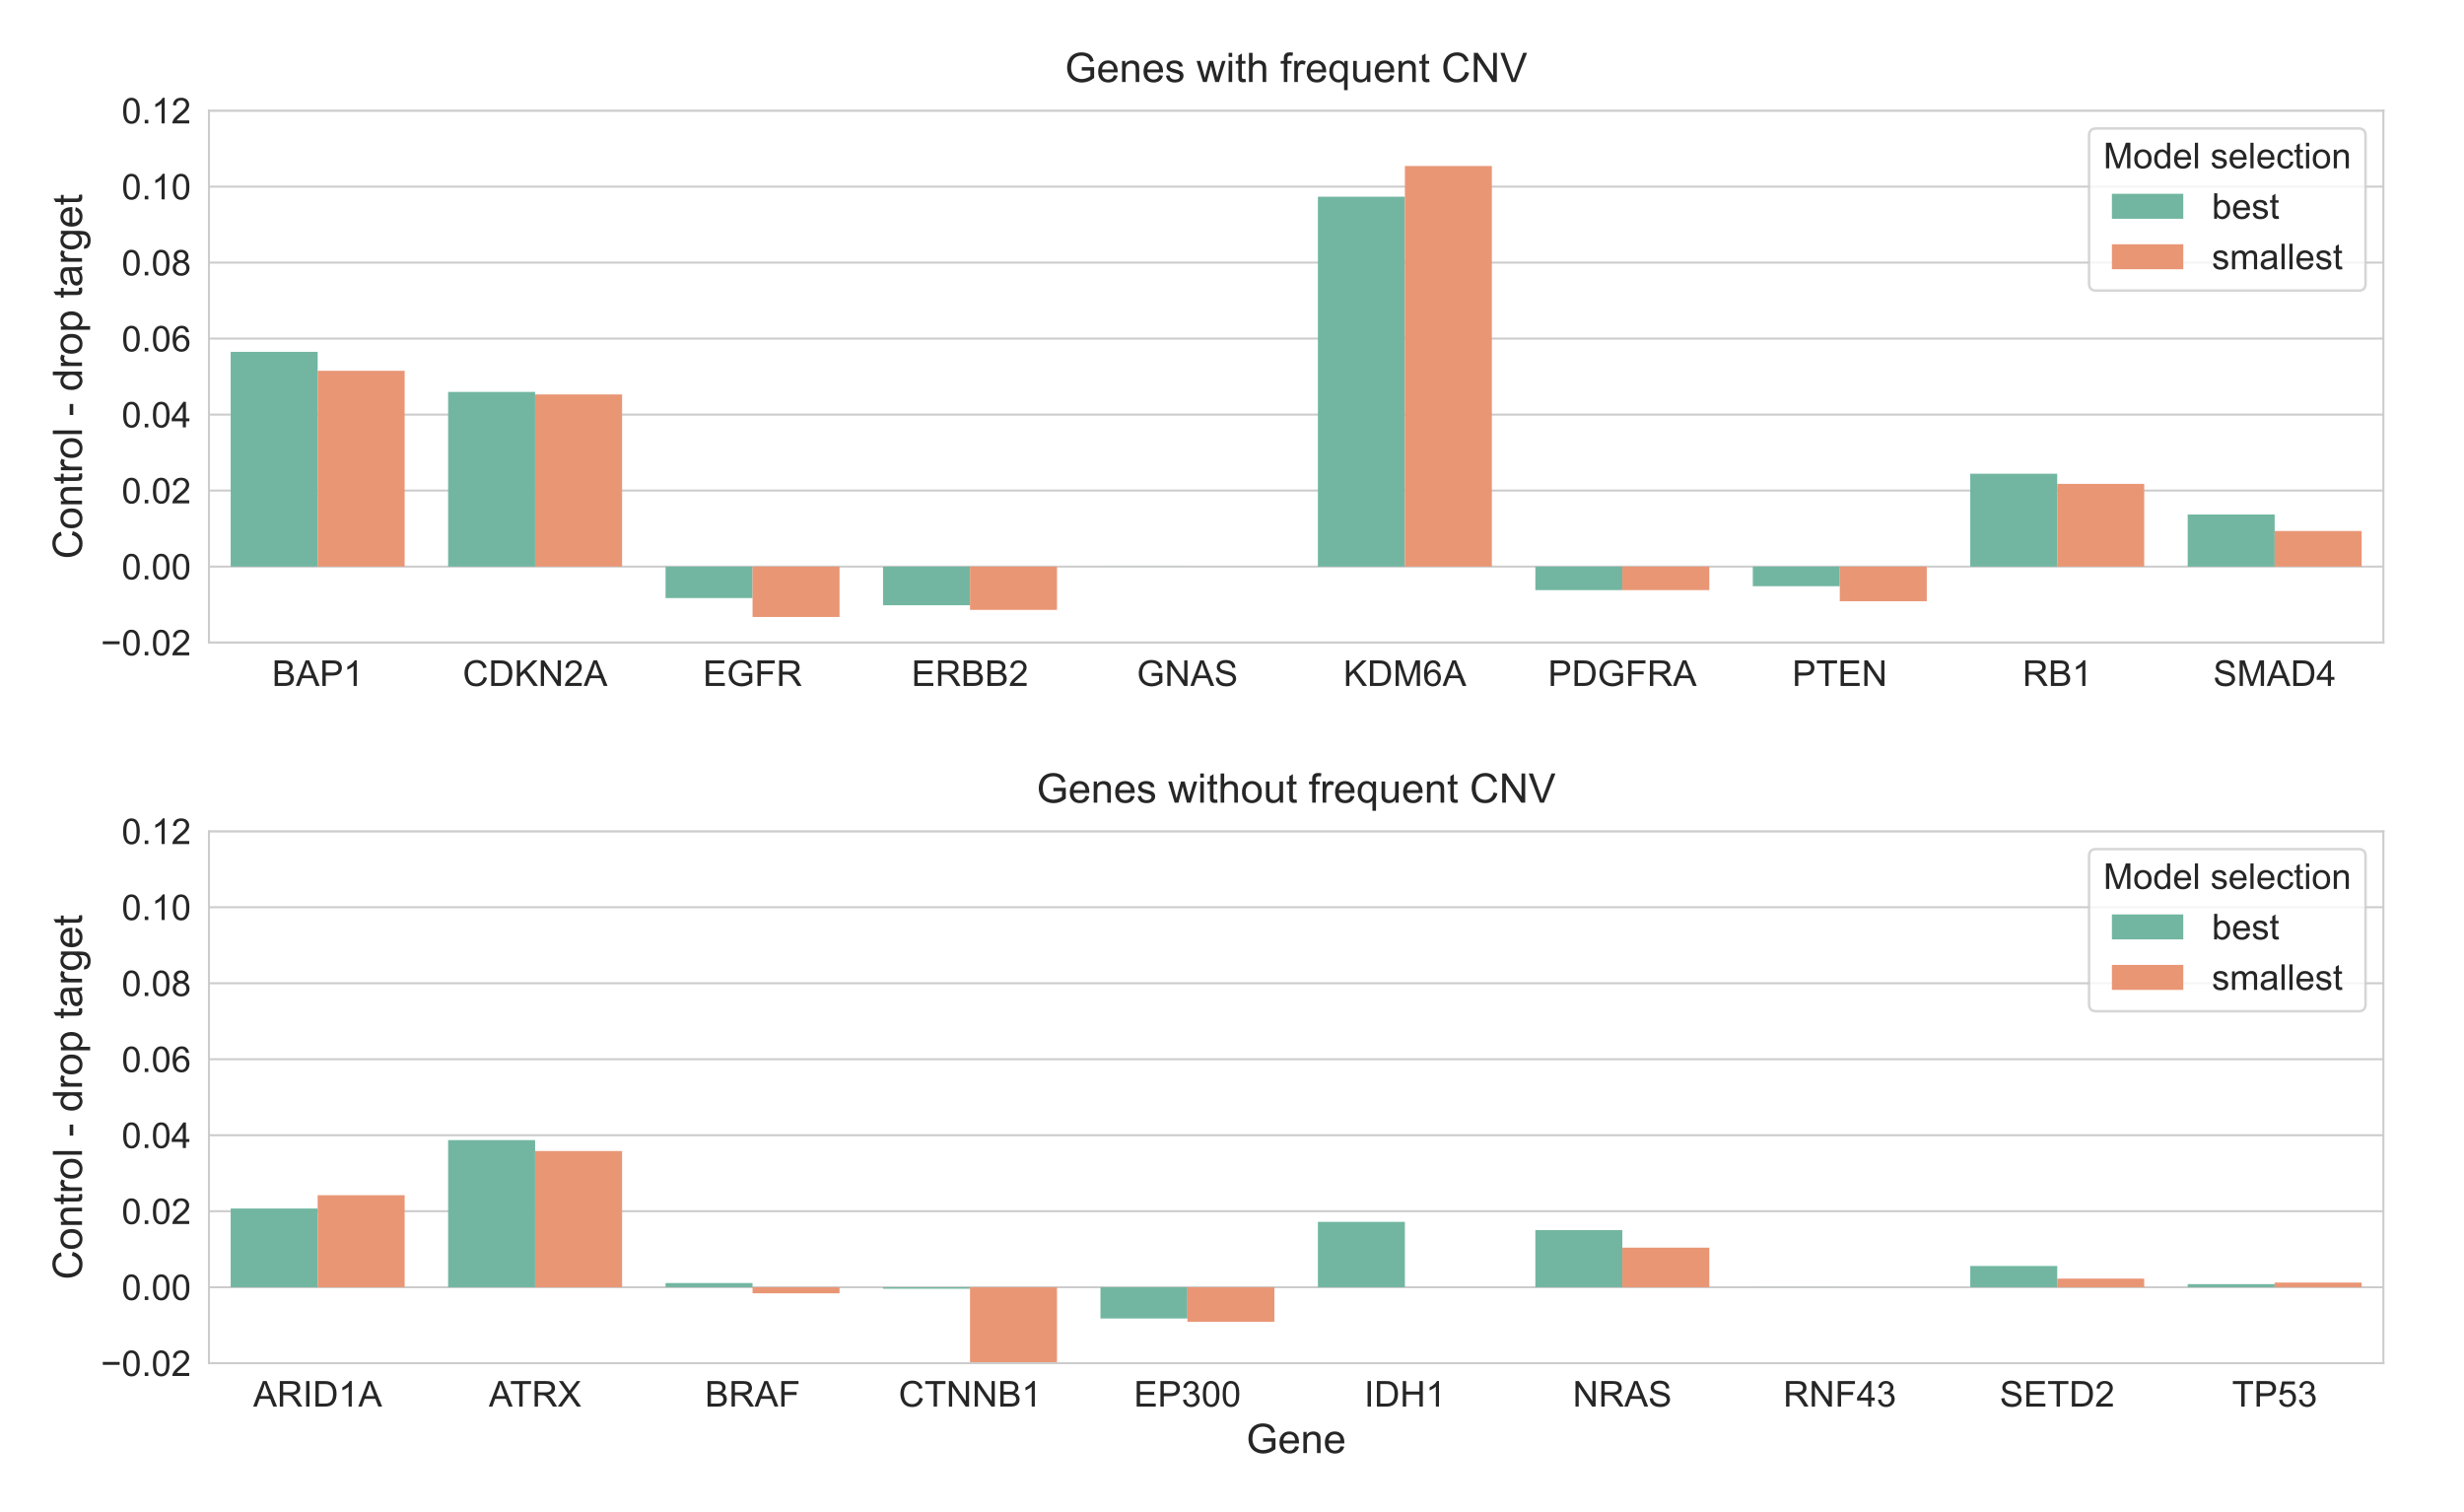 <?xml version='1.0' encoding='ASCII' standalone='yes'?>
<svg xmlns="http://www.w3.org/2000/svg" xmlns:xlink="http://www.w3.org/1999/xlink" version="1.1" width="725.0px" viewBox="0 0 725.0 445.0" height="445.0px">
  <g>
    <rect width="100%" height="100%" fill="white"/>
    <g transform="translate(10, 10) scale(1 1) translate(0, 0) scale(0.75 0.75) ">
 <defs>
  <style type="text/css">*{stroke-linecap:butt;stroke-linejoin:round;}</style>
 </defs>
 <g id="figure_1">
  <g id="patch_1">
   <path d="M 0 567.08  L 928.909 567.08  L 928.909 0  L 0 0  z " style="fill:#ffffff;"/>
  </g>
  <g id="axes_1">
   <g id="patch_2">
    <path d="M 68.637 238.745  L 921.709 238.745  L 921.709 30.065  L 68.637 30.065  z " style="fill:#ffffff;"/>
   </g>
   <g id="matplotlib.axis_1">
    <g id="xtick_1">
     <g id="text_1">
      <!-- BAP1 -->
      <g style="fill:#262626;" transform="translate(93.39 255.765)scale(0.14 -0.14)">
       <defs>
        <path d="M 7.328 0  L 7.328 71.578  L 34.188 71.578  Q 42.391 71.578 47.344 69.406  Q 52.297 67.234 55.094 62.719  Q 57.906 58.203 57.906 53.266  Q 57.906 48.688 55.422 44.625  Q 52.938 40.578 47.906 38.094  Q 54.391 36.188 57.875 31.594  Q 61.375 27 61.375 20.75  Q 61.375 15.719 59.25 11.391  Q 57.125 7.078 54 4.734  Q 50.875 2.391 46.156 1.188  Q 41.453 0 34.625 0  z M 16.797 41.5  L 32.281 41.5  Q 38.578 41.5 41.312 42.328  Q 44.922 43.406 46.75 45.891  Q 48.578 48.391 48.578 52.156  Q 48.578 55.719 46.875 58.422  Q 45.172 61.141 41.984 62.141  Q 38.812 63.141 31.109 63.141  L 16.797 63.141  z M 16.797 8.453  L 34.625 8.453  Q 39.203 8.453 41.062 8.797  Q 44.344 9.375 46.531 10.734  Q 48.734 12.109 50.141 14.719  Q 51.562 17.328 51.562 20.75  Q 51.562 24.75 49.516 27.703  Q 47.469 30.672 43.828 31.859  Q 40.188 33.062 33.344 33.062  L 16.797 33.062  z " id="ArialMT-66"/>
        <path d="M -0.141 0  L 27.344 71.578  L 37.547 71.578  L 66.844 0  L 56.062 0  L 47.703 21.688  L 17.781 21.688  L 9.906 0  z M 20.516 29.391  L 44.781 29.391  L 37.312 49.219  Q 33.891 58.25 32.234 64.062  Q 30.859 57.172 28.375 50.391  z " id="ArialMT-65"/>
        <path d="M 7.719 0  L 7.719 71.578  L 34.719 71.578  Q 41.844 71.578 45.609 70.906  Q 50.875 70.016 54.438 67.547  Q 58.016 65.094 60.188 60.641  Q 62.359 56.203 62.359 50.875  Q 62.359 41.75 56.547 35.422  Q 50.734 29.109 35.547 29.109  L 17.188 29.109  L 17.188 0  z M 17.188 37.547  L 35.688 37.547  Q 44.875 37.547 48.734 40.969  Q 52.594 44.391 52.594 50.594  Q 52.594 55.078 50.312 58.266  Q 48.047 61.469 44.344 62.5  Q 41.938 63.141 35.5 63.141  L 17.188 63.141  z " id="ArialMT-80"/>
        <path d="M 37.25 0  L 28.469 0  L 28.469 56  Q 25.297 52.984 20.141 49.953  Q 14.984 46.922 10.891 45.406  L 10.891 53.906  Q 18.266 57.375 23.781 62.297  Q 29.297 67.234 31.594 71.875  L 37.25 71.875  z " id="ArialMT-49"/>
       </defs>
       <use xlink:href="#ArialMT-66"/>
       <use x="66.699" xlink:href="#ArialMT-65"/>
       <use x="133.398" xlink:href="#ArialMT-80"/>
       <use x="200.098" xlink:href="#ArialMT-49"/>
      </g>
     </g>
    </g>
    <g id="xtick_2">
     <g id="text_2">
      <!-- CDKN2A -->
      <g style="fill:#262626;" transform="translate(168.201 255.765)scale(0.14 -0.14)">
       <defs>
        <path d="M 58.797 25.094  L 68.266 22.703  Q 65.281 11.031 57.547 4.906  Q 49.812 -1.219 38.625 -1.219  Q 27.047 -1.219 19.797 3.484  Q 12.547 8.203 8.766 17.141  Q 4.984 26.078 4.984 36.328  Q 4.984 47.516 9.25 55.828  Q 13.531 64.156 21.406 68.469  Q 29.297 72.797 38.766 72.797  Q 49.516 72.797 56.828 67.328  Q 64.156 61.859 67.047 51.953  L 57.719 49.75  Q 55.219 57.562 50.484 61.125  Q 45.75 64.703 38.578 64.703  Q 30.328 64.703 24.781 60.734  Q 19.234 56.781 16.984 50.109  Q 14.75 43.453 14.75 36.375  Q 14.75 27.25 17.406 20.438  Q 20.062 13.625 25.672 10.25  Q 31.297 6.891 37.844 6.891  Q 45.797 6.891 51.312 11.469  Q 56.844 16.062 58.797 25.094  z " id="ArialMT-67"/>
        <path d="M 7.719 0  L 7.719 71.578  L 32.375 71.578  Q 40.719 71.578 45.125 70.562  Q 51.266 69.141 55.609 65.438  Q 61.281 60.641 64.078 53.188  Q 66.891 45.75 66.891 36.188  Q 66.891 28.031 64.984 21.734  Q 63.094 15.438 60.109 11.297  Q 57.125 7.172 53.578 4.797  Q 50.047 2.438 45.047 1.219  Q 40.047 0 33.547 0  z M 17.188 8.453  L 32.469 8.453  Q 39.547 8.453 43.578 9.766  Q 47.609 11.078 50 13.484  Q 53.375 16.844 55.25 22.531  Q 57.125 28.219 57.125 36.328  Q 57.125 47.562 53.438 53.594  Q 49.75 59.625 44.484 61.672  Q 40.672 63.141 32.234 63.141  L 17.188 63.141  z " id="ArialMT-68"/>
        <path d="M 7.328 0  L 7.328 71.578  L 16.797 71.578  L 16.797 36.078  L 52.344 71.578  L 65.188 71.578  L 35.156 42.578  L 66.5 0  L 54 0  L 28.516 36.234  L 16.797 24.812  L 16.797 0  z " id="ArialMT-75"/>
        <path d="M 7.625 0  L 7.625 71.578  L 17.328 71.578  L 54.938 15.375  L 54.938 71.578  L 64.016 71.578  L 64.016 0  L 54.297 0  L 16.703 56.25  L 16.703 0  z " id="ArialMT-78"/>
        <path d="M 50.344 8.453  L 50.344 0  L 3.031 0  Q 2.938 3.172 4.047 6.109  Q 5.859 10.938 9.828 15.625  Q 13.812 20.312 21.344 26.469  Q 33.016 36.031 37.109 41.625  Q 41.219 47.219 41.219 52.203  Q 41.219 57.422 37.469 61  Q 33.734 64.594 27.734 64.594  Q 21.391 64.594 17.578 60.781  Q 13.766 56.984 13.719 50.25  L 4.688 51.172  Q 5.609 61.281 11.656 66.578  Q 17.719 71.875 27.938 71.875  Q 38.234 71.875 44.234 66.156  Q 50.25 60.453 50.25 52  Q 50.25 47.703 48.484 43.547  Q 46.734 39.406 42.656 34.812  Q 38.578 30.219 29.109 22.219  Q 21.188 15.578 18.938 13.203  Q 16.703 10.844 15.234 8.453  z " id="ArialMT-50"/>
       </defs>
       <use xlink:href="#ArialMT-67"/>
       <use x="72.217" xlink:href="#ArialMT-68"/>
       <use x="144.434" xlink:href="#ArialMT-75"/>
       <use x="211.133" xlink:href="#ArialMT-78"/>
       <use x="283.35" xlink:href="#ArialMT-50"/>
       <use x="338.965" xlink:href="#ArialMT-65"/>
      </g>
     </g>
    </g>
    <g id="xtick_3">
     <g id="text_3">
      <!-- EGFR -->
      <g style="fill:#262626;" transform="translate(262.46 255.765)scale(0.14 -0.14)">
       <defs>
        <path d="M 7.906 0  L 7.906 71.578  L 59.672 71.578  L 59.672 63.141  L 17.391 63.141  L 17.391 41.219  L 56.984 41.219  L 56.984 32.812  L 17.391 32.812  L 17.391 8.453  L 61.328 8.453  L 61.328 0  z " id="ArialMT-69"/>
        <path d="M 41.219 28.078  L 41.219 36.469  L 71.531 36.531  L 71.531 9.969  Q 64.547 4.391 57.125 1.578  Q 49.703 -1.219 41.891 -1.219  Q 31.344 -1.219 22.719 3.297  Q 14.109 7.812 9.719 16.359  Q 5.328 24.906 5.328 35.453  Q 5.328 45.906 9.688 54.953  Q 14.062 64.016 22.266 68.406  Q 30.469 72.797 41.156 72.797  Q 48.922 72.797 55.188 70.281  Q 61.469 67.781 65.031 63.281  Q 68.609 58.797 70.453 51.562  L 61.922 49.219  Q 60.297 54.688 57.906 57.812  Q 55.516 60.938 51.062 62.812  Q 46.625 64.703 41.219 64.703  Q 34.719 64.703 29.984 62.719  Q 25.25 60.75 22.344 57.516  Q 19.438 54.297 17.828 50.438  Q 15.094 43.797 15.094 36.031  Q 15.094 26.469 18.391 20.016  Q 21.688 13.578 27.984 10.453  Q 34.281 7.328 41.359 7.328  Q 47.516 7.328 53.375 9.688  Q 59.234 12.062 62.25 14.75  L 62.25 28.078  z " id="ArialMT-71"/>
        <path d="M 8.203 0  L 8.203 71.578  L 56.5 71.578  L 56.5 63.141  L 17.672 63.141  L 17.672 40.969  L 51.266 40.969  L 51.266 32.516  L 17.672 32.516  L 17.672 0  z " id="ArialMT-70"/>
        <path d="M 7.859 0  L 7.859 71.578  L 39.594 71.578  Q 49.172 71.578 54.141 69.641  Q 59.125 67.719 62.109 62.828  Q 65.094 57.953 65.094 52.047  Q 65.094 44.438 60.156 39.203  Q 55.219 33.984 44.922 32.562  Q 48.688 30.766 50.641 29  Q 54.781 25.203 58.5 19.484  L 70.953 0  L 59.031 0  L 49.562 14.891  Q 45.406 21.344 42.719 24.75  Q 40.047 28.172 37.922 29.531  Q 35.797 30.906 33.594 31.453  Q 31.984 31.781 28.328 31.781  L 17.328 31.781  L 17.328 0  z M 17.328 39.984  L 37.703 39.984  Q 44.188 39.984 47.844 41.328  Q 51.516 42.672 53.422 45.625  Q 55.328 48.578 55.328 52.047  Q 55.328 57.125 51.641 60.391  Q 47.953 63.672 39.984 63.672  L 17.328 63.672  z " id="ArialMT-82"/>
       </defs>
       <use xlink:href="#ArialMT-69"/>
       <use x="66.699" xlink:href="#ArialMT-71"/>
       <use x="144.482" xlink:href="#ArialMT-70"/>
       <use x="205.566" xlink:href="#ArialMT-82"/>
      </g>
     </g>
    </g>
    <g id="xtick_4">
     <g id="text_4">
      <!-- ERBB2 -->
      <g style="fill:#262626;" transform="translate(344.257 255.765)scale(0.14 -0.14)">
       <use xlink:href="#ArialMT-69"/>
       <use x="66.699" xlink:href="#ArialMT-82"/>
       <use x="138.916" xlink:href="#ArialMT-66"/>
       <use x="205.615" xlink:href="#ArialMT-66"/>
       <use x="272.314" xlink:href="#ArialMT-50"/>
      </g>
     </g>
    </g>
    <g id="xtick_5">
     <g id="text_5">
      <!-- GNAS -->
      <g style="fill:#262626;" transform="translate(432.681 255.765)scale(0.14 -0.14)">
       <defs>
        <path d="M 4.5 23  L 13.422 23.781  Q 14.062 18.406 16.375 14.969  Q 18.703 11.531 23.578 9.406  Q 28.469 7.281 34.578 7.281  Q 39.984 7.281 44.141 8.891  Q 48.297 10.5 50.312 13.297  Q 52.344 16.109 52.344 19.438  Q 52.344 22.797 50.391 25.312  Q 48.438 27.828 43.953 29.547  Q 41.062 30.672 31.203 33.031  Q 21.344 35.406 17.391 37.5  Q 12.25 40.188 9.734 44.156  Q 7.234 48.141 7.234 53.078  Q 7.234 58.5 10.297 63.203  Q 13.375 67.922 19.281 70.359  Q 25.203 72.797 32.422 72.797  Q 40.375 72.797 46.453 70.234  Q 52.547 67.672 55.812 62.688  Q 59.078 57.719 59.328 51.422  L 50.25 50.734  Q 49.516 57.516 45.281 60.984  Q 41.062 64.453 32.812 64.453  Q 24.219 64.453 20.281 61.297  Q 16.359 58.156 16.359 53.719  Q 16.359 49.859 19.141 47.359  Q 21.875 44.875 33.422 42.266  Q 44.969 39.656 49.266 37.703  Q 55.516 34.812 58.484 30.391  Q 61.469 25.984 61.469 20.219  Q 61.469 14.5 58.203 9.438  Q 54.938 4.391 48.797 1.578  Q 42.672 -1.219 35.016 -1.219  Q 25.297 -1.219 18.719 1.609  Q 12.156 4.438 8.422 10.125  Q 4.688 15.828 4.5 23  z " id="ArialMT-83"/>
       </defs>
       <use xlink:href="#ArialMT-71"/>
       <use x="77.783" xlink:href="#ArialMT-78"/>
       <use x="150" xlink:href="#ArialMT-65"/>
       <use x="216.699" xlink:href="#ArialMT-83"/>
      </g>
     </g>
    </g>
    <g id="xtick_6">
     <g id="text_6">
      <!-- KDM6A -->
      <g style="fill:#262626;" transform="translate(513.71 255.765)scale(0.14 -0.14)">
       <defs>
        <path d="M 7.422 0  L 7.422 71.578  L 21.688 71.578  L 38.625 20.906  Q 40.969 13.812 42.047 10.297  Q 43.266 14.203 45.844 21.781  L 62.984 71.578  L 75.734 71.578  L 75.734 0  L 66.609 0  L 66.609 59.906  L 45.797 0  L 37.25 0  L 16.547 60.938  L 16.547 0  z " id="ArialMT-77"/>
        <path d="M 49.75 54.047  L 41.016 53.375  Q 39.844 58.547 37.703 60.891  Q 34.125 64.656 28.906 64.656  Q 24.703 64.656 21.531 62.312  Q 17.391 59.281 14.984 53.469  Q 12.594 47.656 12.5 36.922  Q 15.672 41.75 20.266 44.094  Q 24.859 46.438 29.891 46.438  Q 38.672 46.438 44.844 39.969  Q 51.031 33.5 51.031 23.25  Q 51.031 16.5 48.125 10.719  Q 45.219 4.938 40.141 1.859  Q 35.062 -1.219 28.609 -1.219  Q 17.625 -1.219 10.688 6.859  Q 3.766 14.938 3.766 33.5  Q 3.766 54.25 11.422 63.672  Q 18.109 71.875 29.438 71.875  Q 37.891 71.875 43.281 67.141  Q 48.688 62.406 49.75 54.047  z M 13.875 23.188  Q 13.875 18.656 15.797 14.5  Q 17.719 10.359 21.188 8.172  Q 24.656 6 28.469 6  Q 34.031 6 38.031 10.484  Q 42.047 14.984 42.047 22.703  Q 42.047 30.125 38.078 34.391  Q 34.125 38.672 28.125 38.672  Q 22.172 38.672 18.016 34.391  Q 13.875 30.125 13.875 23.188  z " id="ArialMT-54"/>
       </defs>
       <use xlink:href="#ArialMT-75"/>
       <use x="66.699" xlink:href="#ArialMT-68"/>
       <use x="138.916" xlink:href="#ArialMT-77"/>
       <use x="222.217" xlink:href="#ArialMT-54"/>
       <use x="277.832" xlink:href="#ArialMT-65"/>
      </g>
     </g>
    </g>
    <g id="xtick_7">
     <g id="text_7">
      <!-- PDGFRA -->
      <g style="fill:#262626;" transform="translate(593.965 255.765)scale(0.14 -0.14)">
       <use xlink:href="#ArialMT-80"/>
       <use x="66.699" xlink:href="#ArialMT-68"/>
       <use x="138.916" xlink:href="#ArialMT-71"/>
       <use x="216.699" xlink:href="#ArialMT-70"/>
       <use x="277.783" xlink:href="#ArialMT-82"/>
       <use x="350" xlink:href="#ArialMT-65"/>
      </g>
     </g>
    </g>
    <g id="xtick_8">
     <g id="text_8">
      <!-- PTEN -->
      <g style="fill:#262626;" transform="translate(689.772 255.765)scale(0.14 -0.14)">
       <defs>
        <path d="M 25.922 0  L 25.922 63.141  L 2.344 63.141  L 2.344 71.578  L 59.078 71.578  L 59.078 63.141  L 35.406 63.141  L 35.406 0  z " id="ArialMT-84"/>
       </defs>
       <use xlink:href="#ArialMT-80"/>
       <use x="66.699" xlink:href="#ArialMT-84"/>
       <use x="127.783" xlink:href="#ArialMT-69"/>
       <use x="194.482" xlink:href="#ArialMT-78"/>
      </g>
     </g>
    </g>
    <g id="xtick_9">
     <g id="text_9">
      <!-- RB1 -->
      <g style="fill:#262626;" transform="translate(780.131 255.765)scale(0.14 -0.14)">
       <use xlink:href="#ArialMT-82"/>
       <use x="72.217" xlink:href="#ArialMT-66"/>
       <use x="138.916" xlink:href="#ArialMT-49"/>
      </g>
     </g>
    </g>
    <g id="xtick_10">
     <g id="text_10">
      <!-- SMAD4 -->
      <g style="fill:#262626;" transform="translate(854.938 255.765)scale(0.14 -0.14)">
       <defs>
        <path d="M 32.328 0  L 32.328 17.141  L 1.266 17.141  L 1.266 25.203  L 33.938 71.578  L 41.109 71.578  L 41.109 25.203  L 50.781 25.203  L 50.781 17.141  L 41.109 17.141  L 41.109 0  z M 32.328 25.203  L 32.328 57.469  L 9.906 25.203  z " id="ArialMT-52"/>
       </defs>
       <use xlink:href="#ArialMT-83"/>
       <use x="66.699" xlink:href="#ArialMT-77"/>
       <use x="150" xlink:href="#ArialMT-65"/>
       <use x="216.699" xlink:href="#ArialMT-68"/>
       <use x="288.916" xlink:href="#ArialMT-52"/>
      </g>
     </g>
    </g>
   </g>
   <g id="matplotlib.axis_2">
    <g id="ytick_1">
     <g id="line2d_1">
      <path clip-path="url(#p8560bb6117)" d="M 68.637 238.745  L 921.709 238.745  " style="fill:none;stroke:#cccccc;stroke-linecap:round;stroke-width:0.8;"/>
     </g>
     <g id="text_11">
      <!-- &#8722;0.02 -->
      <g style="fill:#262626;" transform="translate(26.215 243.755)scale(0.14 -0.14)">
       <defs>
        <path d="M 52.828 31.203  L 5.562 31.203  L 5.562 39.406  L 52.828 39.406  z " id="ArialMT-8722"/>
        <path d="M 4.156 35.297  Q 4.156 48 6.766 55.734  Q 9.375 63.484 14.516 67.672  Q 19.672 71.875 27.484 71.875  Q 33.25 71.875 37.594 69.547  Q 41.938 67.234 44.766 62.859  Q 47.609 58.5 49.219 52.219  Q 50.828 45.953 50.828 35.297  Q 50.828 22.703 48.234 14.969  Q 45.656 7.234 40.5 3  Q 35.359 -1.219 27.484 -1.219  Q 17.141 -1.219 11.234 6.203  Q 4.156 15.141 4.156 35.297  z M 13.188 35.297  Q 13.188 17.672 17.312 11.828  Q 21.438 6 27.484 6  Q 33.547 6 37.672 11.859  Q 41.797 17.719 41.797 35.297  Q 41.797 52.984 37.672 58.781  Q 33.547 64.594 27.391 64.594  Q 21.344 64.594 17.719 59.469  Q 13.188 52.938 13.188 35.297  z " id="ArialMT-48"/>
        <path d="M 9.078 0  L 9.078 10.016  L 19.094 10.016  L 19.094 0  z " id="ArialMT-46"/>
       </defs>
       <use xlink:href="#ArialMT-8722"/>
       <use x="58.398" xlink:href="#ArialMT-48"/>
       <use x="114.014" xlink:href="#ArialMT-46"/>
       <use x="141.797" xlink:href="#ArialMT-48"/>
       <use x="197.412" xlink:href="#ArialMT-50"/>
      </g>
     </g>
    </g>
    <g id="ytick_2">
     <g id="line2d_2">
      <path clip-path="url(#p8560bb6117)" d="M 68.637 208.933  L 921.709 208.933  " style="fill:none;stroke:#cccccc;stroke-linecap:round;stroke-width:0.8;"/>
     </g>
     <g id="text_12">
      <!-- 0.00 -->
      <g style="fill:#262626;" transform="translate(34.392 213.944)scale(0.14 -0.14)">
       <use xlink:href="#ArialMT-48"/>
       <use x="55.615" xlink:href="#ArialMT-46"/>
       <use x="83.398" xlink:href="#ArialMT-48"/>
       <use x="139.014" xlink:href="#ArialMT-48"/>
      </g>
     </g>
    </g>
    <g id="ytick_3">
     <g id="line2d_3">
      <path clip-path="url(#p8560bb6117)" d="M 68.637 179.122  L 921.709 179.122  " style="fill:none;stroke:#cccccc;stroke-linecap:round;stroke-width:0.8;"/>
     </g>
     <g id="text_13">
      <!-- 0.02 -->
      <g style="fill:#262626;" transform="translate(34.392 184.132)scale(0.14 -0.14)">
       <use xlink:href="#ArialMT-48"/>
       <use x="55.615" xlink:href="#ArialMT-46"/>
       <use x="83.398" xlink:href="#ArialMT-48"/>
       <use x="139.014" xlink:href="#ArialMT-50"/>
      </g>
     </g>
    </g>
    <g id="ytick_4">
     <g id="line2d_4">
      <path clip-path="url(#p8560bb6117)" d="M 68.637 149.31  L 921.709 149.31  " style="fill:none;stroke:#cccccc;stroke-linecap:round;stroke-width:0.8;"/>
     </g>
     <g id="text_14">
      <!-- 0.04 -->
      <g style="fill:#262626;" transform="translate(34.392 154.321)scale(0.14 -0.14)">
       <use xlink:href="#ArialMT-48"/>
       <use x="55.615" xlink:href="#ArialMT-46"/>
       <use x="83.398" xlink:href="#ArialMT-48"/>
       <use x="139.014" xlink:href="#ArialMT-52"/>
      </g>
     </g>
    </g>
    <g id="ytick_5">
     <g id="line2d_5">
      <path clip-path="url(#p8560bb6117)" d="M 68.637 119.499  L 921.709 119.499  " style="fill:none;stroke:#cccccc;stroke-linecap:round;stroke-width:0.8;"/>
     </g>
     <g id="text_15">
      <!-- 0.06 -->
      <g style="fill:#262626;" transform="translate(34.392 124.509)scale(0.14 -0.14)">
       <use xlink:href="#ArialMT-48"/>
       <use x="55.615" xlink:href="#ArialMT-46"/>
       <use x="83.398" xlink:href="#ArialMT-48"/>
       <use x="139.014" xlink:href="#ArialMT-54"/>
      </g>
     </g>
    </g>
    <g id="ytick_6">
     <g id="line2d_6">
      <path clip-path="url(#p8560bb6117)" d="M 68.637 89.687  L 921.709 89.687  " style="fill:none;stroke:#cccccc;stroke-linecap:round;stroke-width:0.8;"/>
     </g>
     <g id="text_16">
      <!-- 0.08 -->
      <g style="fill:#262626;" transform="translate(34.392 94.698)scale(0.14 -0.14)">
       <defs>
        <path d="M 17.672 38.812  Q 12.203 40.828 9.562 44.531  Q 6.938 48.25 6.938 53.422  Q 6.938 61.234 12.547 66.547  Q 18.172 71.875 27.484 71.875  Q 36.859 71.875 42.578 66.422  Q 48.297 60.984 48.297 53.172  Q 48.297 48.188 45.672 44.5  Q 43.062 40.828 37.75 38.812  Q 44.344 36.672 47.781 31.875  Q 51.219 27.094 51.219 20.453  Q 51.219 11.281 44.719 5.031  Q 38.234 -1.219 27.641 -1.219  Q 17.047 -1.219 10.547 5.047  Q 4.047 11.328 4.047 20.703  Q 4.047 27.688 7.594 32.391  Q 11.141 37.109 17.672 38.812  z M 15.922 53.719  Q 15.922 48.641 19.188 45.406  Q 22.469 42.188 27.688 42.188  Q 32.766 42.188 36.016 45.375  Q 39.266 48.578 39.266 53.219  Q 39.266 58.062 35.906 61.359  Q 32.562 64.656 27.594 64.656  Q 22.562 64.656 19.234 61.422  Q 15.922 58.203 15.922 53.719  z M 13.094 20.656  Q 13.094 16.891 14.875 13.375  Q 16.656 9.859 20.172 7.922  Q 23.688 6 27.734 6  Q 34.031 6 38.125 10.047  Q 42.234 14.109 42.234 20.359  Q 42.234 26.703 38.016 30.859  Q 33.797 35.016 27.438 35.016  Q 21.234 35.016 17.156 30.906  Q 13.094 26.812 13.094 20.656  z " id="ArialMT-56"/>
       </defs>
       <use xlink:href="#ArialMT-48"/>
       <use x="55.615" xlink:href="#ArialMT-46"/>
       <use x="83.398" xlink:href="#ArialMT-48"/>
       <use x="139.014" xlink:href="#ArialMT-56"/>
      </g>
     </g>
    </g>
    <g id="ytick_7">
     <g id="line2d_7">
      <path clip-path="url(#p8560bb6117)" d="M 68.637 59.876  L 921.709 59.876  " style="fill:none;stroke:#cccccc;stroke-linecap:round;stroke-width:0.8;"/>
     </g>
     <g id="text_17">
      <!-- 0.10 -->
      <g style="fill:#262626;" transform="translate(34.392 64.886)scale(0.14 -0.14)">
       <use xlink:href="#ArialMT-48"/>
       <use x="55.615" xlink:href="#ArialMT-46"/>
       <use x="83.398" xlink:href="#ArialMT-49"/>
       <use x="139.014" xlink:href="#ArialMT-48"/>
      </g>
     </g>
    </g>
    <g id="ytick_8">
     <g id="line2d_8">
      <path clip-path="url(#p8560bb6117)" d="M 68.637 30.065  L 921.709 30.065  " style="fill:none;stroke:#cccccc;stroke-linecap:round;stroke-width:0.8;"/>
     </g>
     <g id="text_18">
      <!-- 0.12 -->
      <g style="fill:#262626;" transform="translate(34.392 35.075)scale(0.14 -0.14)">
       <use xlink:href="#ArialMT-48"/>
       <use x="55.615" xlink:href="#ArialMT-46"/>
       <use x="83.398" xlink:href="#ArialMT-49"/>
       <use x="139.014" xlink:href="#ArialMT-50"/>
      </g>
     </g>
    </g>
    <g id="text_19">
     <!-- Control - drop target -->
     <g style="fill:#262626;" transform="translate(18.848 205.988)rotate(-90)scale(0.16 -0.16)">
      <defs>
       <path d="M 3.328 25.922  Q 3.328 40.328 11.328 47.266  Q 18.016 53.031 27.641 53.031  Q 38.328 53.031 45.109 46.016  Q 51.906 39.016 51.906 26.656  Q 51.906 16.656 48.906 10.906  Q 45.906 5.172 40.156 2  Q 34.422 -1.172 27.641 -1.172  Q 16.75 -1.172 10.031 5.812  Q 3.328 12.797 3.328 25.922  z M 12.359 25.922  Q 12.359 15.969 16.703 11.016  Q 21.047 6.062 27.641 6.062  Q 34.188 6.062 38.531 11.031  Q 42.875 16.016 42.875 26.219  Q 42.875 35.844 38.5 40.797  Q 34.125 45.75 27.641 45.75  Q 21.047 45.75 16.703 40.812  Q 12.359 35.891 12.359 25.922  z " id="ArialMT-111"/>
       <path d="M 6.594 0  L 6.594 51.859  L 14.5 51.859  L 14.5 44.484  Q 20.219 53.031 31 53.031  Q 35.688 53.031 39.625 51.344  Q 43.562 49.656 45.516 46.922  Q 47.469 44.188 48.25 40.438  Q 48.734 37.984 48.734 31.891  L 48.734 0  L 39.938 0  L 39.938 31.547  Q 39.938 36.922 38.906 39.578  Q 37.891 42.234 35.281 43.812  Q 32.672 45.406 29.156 45.406  Q 23.531 45.406 19.453 41.844  Q 15.375 38.281 15.375 28.328  L 15.375 0  z " id="ArialMT-110"/>
       <path d="M 25.781 7.859  L 27.047 0.094  Q 23.344 -0.688 20.406 -0.688  Q 15.625 -0.688 12.984 0.828  Q 10.359 2.344 9.281 4.812  Q 8.203 7.281 8.203 15.188  L 8.203 45.016  L 1.766 45.016  L 1.766 51.859  L 8.203 51.859  L 8.203 64.703  L 16.938 69.969  L 16.938 51.859  L 25.781 51.859  L 25.781 45.016  L 16.938 45.016  L 16.938 14.703  Q 16.938 10.938 17.406 9.859  Q 17.875 8.797 18.922 8.156  Q 19.969 7.516 21.922 7.516  Q 23.391 7.516 25.781 7.859  z " id="ArialMT-116"/>
       <path d="M 6.5 0  L 6.5 51.859  L 14.406 51.859  L 14.406 44  Q 17.438 49.516 20 51.266  Q 22.562 53.031 25.641 53.031  Q 30.078 53.031 34.672 50.203  L 31.641 42.047  Q 28.422 43.953 25.203 43.953  Q 22.312 43.953 20.016 42.219  Q 17.719 40.484 16.75 37.406  Q 15.281 32.719 15.281 27.156  L 15.281 0  z " id="ArialMT-114"/>
       <path d="M 6.391 0  L 6.391 71.578  L 15.188 71.578  L 15.188 0  z " id="ArialMT-108"/>
       <path id="ArialMT-32"/>
       <path d="M 3.172 21.484  L 3.172 30.328  L 30.172 30.328  L 30.172 21.484  z " id="ArialMT-45"/>
       <path d="M 40.234 0  L 40.234 6.547  Q 35.297 -1.172 25.734 -1.172  Q 19.531 -1.172 14.328 2.25  Q 9.125 5.672 6.266 11.797  Q 3.422 17.922 3.422 25.875  Q 3.422 33.641 6 39.969  Q 8.594 46.297 13.766 49.656  Q 18.953 53.031 25.344 53.031  Q 30.031 53.031 33.688 51.047  Q 37.359 49.078 39.656 45.906  L 39.656 71.578  L 48.391 71.578  L 48.391 0  z M 12.453 25.875  Q 12.453 15.922 16.641 10.984  Q 20.844 6.062 26.562 6.062  Q 32.328 6.062 36.344 10.766  Q 40.375 15.484 40.375 25.141  Q 40.375 35.797 36.266 40.766  Q 32.172 45.75 26.172 45.75  Q 20.312 45.75 16.375 40.969  Q 12.453 36.188 12.453 25.875  z " id="ArialMT-100"/>
       <path d="M 6.594 -19.875  L 6.594 51.859  L 14.594 51.859  L 14.594 45.125  Q 17.438 49.078 21 51.047  Q 24.562 53.031 29.641 53.031  Q 36.281 53.031 41.359 49.609  Q 46.438 46.188 49.016 39.953  Q 51.609 33.734 51.609 26.312  Q 51.609 18.359 48.75 11.984  Q 45.906 5.609 40.453 2.219  Q 35.016 -1.172 29 -1.172  Q 24.609 -1.172 21.109 0.688  Q 17.625 2.547 15.375 5.375  L 15.375 -19.875  z M 14.547 25.641  Q 14.547 15.625 18.594 10.844  Q 22.656 6.062 28.422 6.062  Q 34.281 6.062 38.453 11.016  Q 42.625 15.969 42.625 26.375  Q 42.625 36.281 38.547 41.203  Q 34.469 46.141 28.812 46.141  Q 23.188 46.141 18.859 40.891  Q 14.547 35.641 14.547 25.641  z " id="ArialMT-112"/>
       <path d="M 40.438 6.391  Q 35.547 2.25 31.031 0.531  Q 26.516 -1.172 21.344 -1.172  Q 12.797 -1.172 8.203 3  Q 3.609 7.172 3.609 13.672  Q 3.609 17.484 5.344 20.625  Q 7.078 23.781 9.891 25.688  Q 12.703 27.594 16.219 28.562  Q 18.797 29.25 24.031 29.891  Q 34.672 31.156 39.703 32.906  Q 39.75 34.719 39.75 35.203  Q 39.75 40.578 37.25 42.781  Q 33.891 45.75 27.25 45.75  Q 21.047 45.75 18.094 43.578  Q 15.141 41.406 13.719 35.891  L 5.125 37.062  Q 6.297 42.578 8.984 45.969  Q 11.672 49.359 16.75 51.188  Q 21.828 53.031 28.516 53.031  Q 35.156 53.031 39.297 51.469  Q 43.453 49.906 45.406 47.531  Q 47.359 45.172 48.141 41.547  Q 48.578 39.312 48.578 33.453  L 48.578 21.734  Q 48.578 9.469 49.141 6.219  Q 49.703 2.984 51.375 0  L 42.188 0  Q 40.828 2.734 40.438 6.391  z M 39.703 26.031  Q 34.906 24.078 25.344 22.703  Q 19.922 21.922 17.672 20.938  Q 15.438 19.969 14.203 18.094  Q 12.984 16.219 12.984 13.922  Q 12.984 10.406 15.641 8.062  Q 18.312 5.719 23.438 5.719  Q 28.516 5.719 32.469 7.938  Q 36.422 10.156 38.281 14.016  Q 39.703 17 39.703 22.797  z " id="ArialMT-97"/>
       <path d="M 4.984 -4.297  L 13.531 -5.562  Q 14.062 -9.516 16.5 -11.328  Q 19.781 -13.766 25.438 -13.766  Q 31.547 -13.766 34.859 -11.328  Q 38.188 -8.891 39.359 -4.5  Q 40.047 -1.812 39.984 6.781  Q 34.234 0 25.641 0  Q 14.938 0 9.078 7.719  Q 3.219 15.438 3.219 26.219  Q 3.219 33.641 5.906 39.906  Q 8.594 46.188 13.688 49.609  Q 18.797 53.031 25.688 53.031  Q 34.859 53.031 40.828 45.609  L 40.828 51.859  L 48.922 51.859  L 48.922 7.031  Q 48.922 -5.078 46.453 -10.125  Q 44 -15.188 38.641 -18.109  Q 33.297 -21.047 25.484 -21.047  Q 16.219 -21.047 10.5 -16.875  Q 4.781 -12.703 4.984 -4.297  z M 12.25 26.859  Q 12.25 16.656 16.297 11.969  Q 20.359 7.281 26.469 7.281  Q 32.516 7.281 36.609 11.938  Q 40.719 16.609 40.719 26.562  Q 40.719 36.078 36.5 40.906  Q 32.281 45.75 26.312 45.75  Q 20.453 45.75 16.344 40.984  Q 12.25 36.234 12.25 26.859  z " id="ArialMT-103"/>
       <path d="M 42.094 16.703  L 51.172 15.578  Q 49.031 7.625 43.219 3.219  Q 37.406 -1.172 28.375 -1.172  Q 17 -1.172 10.328 5.828  Q 3.656 12.844 3.656 25.484  Q 3.656 38.578 10.391 45.797  Q 17.141 53.031 27.875 53.031  Q 38.281 53.031 44.875 45.953  Q 51.469 38.875 51.469 26.031  Q 51.469 25.25 51.422 23.688  L 12.75 23.688  Q 13.234 15.141 17.578 10.594  Q 21.922 6.062 28.422 6.062  Q 33.25 6.062 36.672 8.594  Q 40.094 11.141 42.094 16.703  z M 13.234 30.906  L 42.188 30.906  Q 41.609 37.453 38.875 40.719  Q 34.672 45.797 27.984 45.797  Q 21.922 45.797 17.797 41.75  Q 13.672 37.703 13.234 30.906  z " id="ArialMT-101"/>
      </defs>
      <use xlink:href="#ArialMT-67"/>
      <use x="72.217" xlink:href="#ArialMT-111"/>
      <use x="127.832" xlink:href="#ArialMT-110"/>
      <use x="183.447" xlink:href="#ArialMT-116"/>
      <use x="211.23" xlink:href="#ArialMT-114"/>
      <use x="244.531" xlink:href="#ArialMT-111"/>
      <use x="300.146" xlink:href="#ArialMT-108"/>
      <use x="322.363" xlink:href="#ArialMT-32"/>
      <use x="350.146" xlink:href="#ArialMT-45"/>
      <use x="383.447" xlink:href="#ArialMT-32"/>
      <use x="411.23" xlink:href="#ArialMT-100"/>
      <use x="466.846" xlink:href="#ArialMT-114"/>
      <use x="500.146" xlink:href="#ArialMT-111"/>
      <use x="555.762" xlink:href="#ArialMT-112"/>
      <use x="611.377" xlink:href="#ArialMT-32"/>
      <use x="639.16" xlink:href="#ArialMT-116"/>
      <use x="666.943" xlink:href="#ArialMT-97"/>
      <use x="722.559" xlink:href="#ArialMT-114"/>
      <use x="755.859" xlink:href="#ArialMT-103"/>
      <use x="811.475" xlink:href="#ArialMT-101"/>
      <use x="867.09" xlink:href="#ArialMT-116"/>
     </g>
    </g>
   </g>
   <g id="patch_3">
    <path clip-path="url(#p8560bb6117)" d="M 77.168 208.933  L 111.291 208.933  L 111.291 124.695  L 77.168 124.695  z " style="fill:#72b6a1;"/>
   </g>
   <g id="patch_4">
    <path clip-path="url(#p8560bb6117)" d="M 162.475 208.933  L 196.598 208.933  L 196.598 140.417  L 162.475 140.417  z " style="fill:#72b6a1;"/>
   </g>
   <g id="patch_5">
    <path clip-path="url(#p8560bb6117)" d="M 247.782 208.933  L 281.905 208.933  L 281.905 221.284  L 247.782 221.284  z " style="fill:#72b6a1;"/>
   </g>
   <g id="patch_6">
    <path clip-path="url(#p8560bb6117)" d="M 333.089 208.933  L 367.212 208.933  L 367.212 224.098  L 333.089 224.098  z " style="fill:#72b6a1;"/>
   </g>
   <g id="patch_7">
    <path clip-path="url(#p8560bb6117)" d="M 418.397 208.933  L 452.52 208.933  L 452.52 208.911  L 418.397 208.911  z " style="fill:#72b6a1;"/>
   </g>
   <g id="patch_8">
    <path clip-path="url(#p8560bb6117)" d="M 503.704 208.933  L 537.827 208.933  L 537.827 63.833  L 503.704 63.833  z " style="fill:#72b6a1;"/>
   </g>
   <g id="patch_9">
    <path clip-path="url(#p8560bb6117)" d="M 589.011 208.933  L 623.134 208.933  L 623.134 218.162  L 589.011 218.162  z " style="fill:#72b6a1;"/>
   </g>
   <g id="patch_10">
    <path clip-path="url(#p8560bb6117)" d="M 674.318 208.933  L 708.441 208.933  L 708.441 216.634  L 674.318 216.634  z " style="fill:#72b6a1;"/>
   </g>
   <g id="patch_11">
    <path clip-path="url(#p8560bb6117)" d="M 759.625 208.933  L 793.748 208.933  L 793.748 172.502  L 759.625 172.502  z " style="fill:#72b6a1;"/>
   </g>
   <g id="patch_12">
    <path clip-path="url(#p8560bb6117)" d="M 844.933 208.933  L 879.055 208.933  L 879.055 188.497  L 844.933 188.497  z " style="fill:#72b6a1;"/>
   </g>
   <g id="patch_13">
    <path clip-path="url(#p8560bb6117)" d="M 111.291 208.933  L 145.414 208.933  L 145.414 132.122  L 111.291 132.122  z " style="fill:#e99675;"/>
   </g>
   <g id="patch_14">
    <path clip-path="url(#p8560bb6117)" d="M 196.598 208.933  L 230.721 208.933  L 230.721 141.401  L 196.598 141.401  z " style="fill:#e99675;"/>
   </g>
   <g id="patch_15">
    <path clip-path="url(#p8560bb6117)" d="M 281.905 208.933  L 316.028 208.933  L 316.028 228.704  L 281.905 228.704  z " style="fill:#e99675;"/>
   </g>
   <g id="patch_16">
    <path clip-path="url(#p8560bb6117)" d="M 367.212 208.933  L 401.335 208.933  L 401.335 225.918  L 367.212 225.918  z " style="fill:#e99675;"/>
   </g>
   <g id="patch_17">
    <path clip-path="url(#p8560bb6117)" d="M 452.52 208.933  L 486.642 208.933  L 486.642 208.929  L 452.52 208.929  z " style="fill:#e99675;"/>
   </g>
   <g id="patch_18">
    <path clip-path="url(#p8560bb6117)" d="M 537.827 208.933  L 571.95 208.933  L 571.95 51.791  L 537.827 51.791  z " style="fill:#e99675;"/>
   </g>
   <g id="patch_19">
    <path clip-path="url(#p8560bb6117)" d="M 623.134 208.933  L 657.257 208.933  L 657.257 218.162  L 623.134 218.162  z " style="fill:#e99675;"/>
   </g>
   <g id="patch_20">
    <path clip-path="url(#p8560bb6117)" d="M 708.441 208.933  L 742.564 208.933  L 742.564 222.522  L 708.441 222.522  z " style="fill:#e99675;"/>
   </g>
   <g id="patch_21">
    <path clip-path="url(#p8560bb6117)" d="M 793.748 208.933  L 827.871 208.933  L 827.871 176.48  L 793.748 176.48  z " style="fill:#e99675;"/>
   </g>
   <g id="patch_22">
    <path clip-path="url(#p8560bb6117)" d="M 879.055 208.933  L 913.178 208.933  L 913.178 194.965  L 879.055 194.965  z " style="fill:#e99675;"/>
   </g>
   <g id="line2d_9">
    <path clip-path="url(#p8560bb6117)" d="M 0 0  " style="fill:none;stroke:#424242;stroke-linecap:round;stroke-width:2.7;"/>
   </g>
   <g id="line2d_10">
    <path clip-path="url(#p8560bb6117)" d="M 0 0  " style="fill:none;stroke:#424242;stroke-linecap:round;stroke-width:2.7;"/>
   </g>
   <g id="line2d_11">
    <path clip-path="url(#p8560bb6117)" d="M 0 0  " style="fill:none;stroke:#424242;stroke-linecap:round;stroke-width:2.7;"/>
   </g>
   <g id="line2d_12">
    <path clip-path="url(#p8560bb6117)" d="M 0 0  " style="fill:none;stroke:#424242;stroke-linecap:round;stroke-width:2.7;"/>
   </g>
   <g id="line2d_13">
    <path clip-path="url(#p8560bb6117)" d="M 0 0  " style="fill:none;stroke:#424242;stroke-linecap:round;stroke-width:2.7;"/>
   </g>
   <g id="line2d_14">
    <path clip-path="url(#p8560bb6117)" d="M 0 0  " style="fill:none;stroke:#424242;stroke-linecap:round;stroke-width:2.7;"/>
   </g>
   <g id="line2d_15">
    <path clip-path="url(#p8560bb6117)" d="M 0 0  " style="fill:none;stroke:#424242;stroke-linecap:round;stroke-width:2.7;"/>
   </g>
   <g id="line2d_16">
    <path clip-path="url(#p8560bb6117)" d="M 0 0  " style="fill:none;stroke:#424242;stroke-linecap:round;stroke-width:2.7;"/>
   </g>
   <g id="line2d_17">
    <path clip-path="url(#p8560bb6117)" d="M 0 0  " style="fill:none;stroke:#424242;stroke-linecap:round;stroke-width:2.7;"/>
   </g>
   <g id="line2d_18">
    <path clip-path="url(#p8560bb6117)" d="M 0 0  " style="fill:none;stroke:#424242;stroke-linecap:round;stroke-width:2.7;"/>
   </g>
   <g id="line2d_19">
    <path clip-path="url(#p8560bb6117)" d="M 0 0  " style="fill:none;stroke:#424242;stroke-linecap:round;stroke-width:2.7;"/>
   </g>
   <g id="line2d_20">
    <path clip-path="url(#p8560bb6117)" d="M 0 0  " style="fill:none;stroke:#424242;stroke-linecap:round;stroke-width:2.7;"/>
   </g>
   <g id="line2d_21">
    <path clip-path="url(#p8560bb6117)" d="M 0 0  " style="fill:none;stroke:#424242;stroke-linecap:round;stroke-width:2.7;"/>
   </g>
   <g id="line2d_22">
    <path clip-path="url(#p8560bb6117)" d="M 0 0  " style="fill:none;stroke:#424242;stroke-linecap:round;stroke-width:2.7;"/>
   </g>
   <g id="line2d_23">
    <path clip-path="url(#p8560bb6117)" d="M 0 0  " style="fill:none;stroke:#424242;stroke-linecap:round;stroke-width:2.7;"/>
   </g>
   <g id="line2d_24">
    <path clip-path="url(#p8560bb6117)" d="M 0 0  " style="fill:none;stroke:#424242;stroke-linecap:round;stroke-width:2.7;"/>
   </g>
   <g id="line2d_25">
    <path clip-path="url(#p8560bb6117)" d="M 0 0  " style="fill:none;stroke:#424242;stroke-linecap:round;stroke-width:2.7;"/>
   </g>
   <g id="line2d_26">
    <path clip-path="url(#p8560bb6117)" d="M 0 0  " style="fill:none;stroke:#424242;stroke-linecap:round;stroke-width:2.7;"/>
   </g>
   <g id="line2d_27">
    <path clip-path="url(#p8560bb6117)" d="M 0 0  " style="fill:none;stroke:#424242;stroke-linecap:round;stroke-width:2.7;"/>
   </g>
   <g id="line2d_28">
    <path clip-path="url(#p8560bb6117)" d="M 0 0  " style="fill:none;stroke:#424242;stroke-linecap:round;stroke-width:2.7;"/>
   </g>
   <g id="patch_23">
    <path d="M 68.637 238.745  L 68.637 30.065  " style="fill:none;stroke:#cccccc;stroke-linecap:square;stroke-linejoin:miter;stroke-width:0.8;"/>
   </g>
   <g id="patch_24">
    <path d="M 921.709 238.745  L 921.709 30.065  " style="fill:none;stroke:#cccccc;stroke-linecap:square;stroke-linejoin:miter;stroke-width:0.8;"/>
   </g>
   <g id="patch_25">
    <path d="M 68.637 238.745  L 921.709 238.745  " style="fill:none;stroke:#cccccc;stroke-linecap:square;stroke-linejoin:miter;stroke-width:0.8;"/>
   </g>
   <g id="patch_26">
    <path d="M 68.637 30.065  L 921.709 30.065  " style="fill:none;stroke:#cccccc;stroke-linecap:square;stroke-linejoin:miter;stroke-width:0.8;"/>
   </g>
   <g id="text_20">
    <!-- Genes with frequent CNV -->
    <g style="fill:#262626;" transform="translate(404.467 18.848)scale(0.16 -0.16)">
     <defs>
      <path d="M 3.078 15.484  L 11.766 16.844  Q 12.5 11.625 15.844 8.844  Q 19.188 6.062 25.203 6.062  Q 31.25 6.062 34.172 8.516  Q 37.109 10.984 37.109 14.312  Q 37.109 17.281 34.516 19  Q 32.719 20.172 25.531 21.969  Q 15.875 24.422 12.141 26.203  Q 8.406 27.984 6.469 31.125  Q 4.547 34.281 4.547 38.094  Q 4.547 41.547 6.125 44.5  Q 7.719 47.469 10.453 49.422  Q 12.5 50.922 16.031 51.969  Q 19.578 53.031 23.641 53.031  Q 29.734 53.031 34.344 51.266  Q 38.969 49.516 41.156 46.5  Q 43.359 43.5 44.188 38.484  L 35.594 37.312  Q 35.016 41.312 32.203 43.547  Q 29.391 45.797 24.266 45.797  Q 18.219 45.797 15.625 43.797  Q 13.031 41.797 13.031 39.109  Q 13.031 37.406 14.109 36.031  Q 15.188 34.625 17.484 33.688  Q 18.797 33.203 25.25 31.453  Q 34.578 28.953 38.25 27.359  Q 41.938 25.781 44.031 22.75  Q 46.141 19.734 46.141 15.234  Q 46.141 10.844 43.578 6.953  Q 41.016 3.078 36.172 0.953  Q 31.344 -1.172 25.25 -1.172  Q 15.141 -1.172 9.844 3.031  Q 4.547 7.234 3.078 15.484  z " id="ArialMT-115"/>
      <path d="M 16.156 0  L 0.297 51.859  L 9.375 51.859  L 17.625 21.922  L 20.703 10.797  Q 20.906 11.625 23.391 21.484  L 31.641 51.859  L 40.672 51.859  L 48.438 21.781  L 51.031 11.859  L 54 21.875  L 62.891 51.859  L 71.438 51.859  L 55.219 0  L 46.094 0  L 37.844 31.062  L 35.844 39.891  L 25.344 0  z " id="ArialMT-119"/>
      <path d="M 6.641 61.469  L 6.641 71.578  L 15.438 71.578  L 15.438 61.469  z M 6.641 0  L 6.641 51.859  L 15.438 51.859  L 15.438 0  z " id="ArialMT-105"/>
      <path d="M 6.594 0  L 6.594 71.578  L 15.375 71.578  L 15.375 45.906  Q 21.531 53.031 30.906 53.031  Q 36.672 53.031 40.922 50.75  Q 45.172 48.484 47 44.484  Q 48.828 40.484 48.828 32.859  L 48.828 0  L 40.047 0  L 40.047 32.859  Q 40.047 39.453 37.188 42.453  Q 34.328 45.453 29.109 45.453  Q 25.203 45.453 21.75 43.422  Q 18.312 41.406 16.844 37.938  Q 15.375 34.469 15.375 28.375  L 15.375 0  z " id="ArialMT-104"/>
      <path d="M 8.688 0  L 8.688 45.016  L 0.922 45.016  L 0.922 51.859  L 8.688 51.859  L 8.688 57.375  Q 8.688 62.594 9.625 65.141  Q 10.891 68.562 14.078 70.672  Q 17.281 72.797 23.047 72.797  Q 26.766 72.797 31.25 71.922  L 29.938 64.266  Q 27.203 64.75 24.75 64.75  Q 20.75 64.75 19.094 63.031  Q 17.438 61.328 17.438 56.641  L 17.438 51.859  L 27.547 51.859  L 27.547 45.016  L 17.438 45.016  L 17.438 0  z " id="ArialMT-102"/>
      <path d="M 39.656 -19.875  L 39.656 5.516  Q 37.594 2.641 33.906 0.734  Q 30.219 -1.172 26.078 -1.172  Q 16.844 -1.172 10.172 6.203  Q 3.516 13.578 3.516 26.422  Q 3.516 34.234 6.219 40.422  Q 8.938 46.625 14.078 49.828  Q 19.234 53.031 25.391 53.031  Q 35.016 53.031 40.531 44.922  L 40.531 51.859  L 48.438 51.859  L 48.438 -19.875  z M 12.547 26.078  Q 12.547 16.062 16.75 11.062  Q 20.953 6.062 26.812 6.062  Q 32.422 6.062 36.469 10.812  Q 40.531 15.578 40.531 25.297  Q 40.531 35.641 36.25 40.859  Q 31.984 46.094 26.219 46.094  Q 20.516 46.094 16.531 41.234  Q 12.547 36.375 12.547 26.078  z " id="ArialMT-113"/>
      <path d="M 40.578 0  L 40.578 7.625  Q 34.516 -1.172 24.125 -1.172  Q 19.531 -1.172 15.547 0.578  Q 11.578 2.344 9.641 5  Q 7.719 7.672 6.938 11.531  Q 6.391 14.109 6.391 19.734  L 6.391 51.859  L 15.188 51.859  L 15.188 23.094  Q 15.188 16.219 15.719 13.812  Q 16.547 10.359 19.234 8.375  Q 21.922 6.391 25.875 6.391  Q 29.828 6.391 33.297 8.422  Q 36.766 10.453 38.203 13.938  Q 39.656 17.438 39.656 24.078  L 39.656 51.859  L 48.438 51.859  L 48.438 0  z " id="ArialMT-117"/>
      <path d="M 28.172 0  L 0.438 71.578  L 10.688 71.578  L 29.297 19.578  Q 31.547 13.328 33.062 7.859  Q 34.719 13.719 36.922 19.578  L 56.25 71.578  L 65.922 71.578  L 37.891 0  z " id="ArialMT-86"/>
     </defs>
     <use xlink:href="#ArialMT-71"/>
     <use x="77.783" xlink:href="#ArialMT-101"/>
     <use x="133.398" xlink:href="#ArialMT-110"/>
     <use x="189.014" xlink:href="#ArialMT-101"/>
     <use x="244.629" xlink:href="#ArialMT-115"/>
     <use x="294.629" xlink:href="#ArialMT-32"/>
     <use x="322.412" xlink:href="#ArialMT-119"/>
     <use x="394.629" xlink:href="#ArialMT-105"/>
     <use x="416.846" xlink:href="#ArialMT-116"/>
     <use x="444.629" xlink:href="#ArialMT-104"/>
     <use x="500.244" xlink:href="#ArialMT-32"/>
     <use x="528.027" xlink:href="#ArialMT-102"/>
     <use x="555.811" xlink:href="#ArialMT-114"/>
     <use x="589.111" xlink:href="#ArialMT-101"/>
     <use x="644.727" xlink:href="#ArialMT-113"/>
     <use x="700.342" xlink:href="#ArialMT-117"/>
     <use x="755.957" xlink:href="#ArialMT-101"/>
     <use x="811.572" xlink:href="#ArialMT-110"/>
     <use x="867.188" xlink:href="#ArialMT-116"/>
     <use x="894.971" xlink:href="#ArialMT-32"/>
     <use x="922.754" xlink:href="#ArialMT-67"/>
     <use x="994.971" xlink:href="#ArialMT-78"/>
     <use x="1067.188" xlink:href="#ArialMT-86"/>
    </g>
   </g>
   <g id="legend_1">
    <g id="patch_27">
     <path d="M 809.04 100.675  L 911.909 100.675  Q 914.709 100.675 914.709 97.875  L 914.709 39.865  Q 914.709 37.065 911.909 37.065  L 809.04 37.065  Q 806.24 37.065 806.24 39.865  L 806.24 97.875  Q 806.24 100.675 809.04 100.675  z " style="fill:#ffffff;opacity:0.8;stroke:#cccccc;stroke-linejoin:miter;"/>
    </g>
    <g id="text_21">
     <!-- Model selection -->
     <g style="fill:#262626;" transform="translate(811.84 52.685)scale(0.14 -0.14)">
      <defs>
       <path d="M 40.438 19  L 49.078 17.875  Q 47.656 8.938 41.812 3.875  Q 35.984 -1.172 27.484 -1.172  Q 16.844 -1.172 10.375 5.781  Q 3.906 12.75 3.906 25.734  Q 3.906 34.125 6.688 40.422  Q 9.469 46.734 15.156 49.875  Q 20.844 53.031 27.547 53.031  Q 35.984 53.031 41.359 48.75  Q 46.734 44.484 48.25 36.625  L 39.703 35.297  Q 38.484 40.531 35.375 43.156  Q 32.281 45.797 27.875 45.797  Q 21.234 45.797 17.078 41.031  Q 12.938 36.281 12.938 25.984  Q 12.938 15.531 16.938 10.797  Q 20.953 6.062 27.391 6.062  Q 32.562 6.062 36.031 9.234  Q 39.5 12.406 40.438 19  z " id="ArialMT-99"/>
      </defs>
      <use xlink:href="#ArialMT-77"/>
      <use x="83.301" xlink:href="#ArialMT-111"/>
      <use x="138.916" xlink:href="#ArialMT-100"/>
      <use x="194.531" xlink:href="#ArialMT-101"/>
      <use x="250.146" xlink:href="#ArialMT-108"/>
      <use x="272.363" xlink:href="#ArialMT-32"/>
      <use x="300.146" xlink:href="#ArialMT-115"/>
      <use x="350.146" xlink:href="#ArialMT-101"/>
      <use x="405.762" xlink:href="#ArialMT-108"/>
      <use x="427.979" xlink:href="#ArialMT-101"/>
      <use x="483.594" xlink:href="#ArialMT-99"/>
      <use x="533.594" xlink:href="#ArialMT-116"/>
      <use x="561.377" xlink:href="#ArialMT-105"/>
      <use x="583.594" xlink:href="#ArialMT-111"/>
      <use x="639.209" xlink:href="#ArialMT-110"/>
     </g>
    </g>
    <g id="patch_28">
     <path d="M 815.203 72.489  L 843.203 72.489  L 843.203 62.689  L 815.203 62.689  z " style="fill:#72b6a1;"/>
    </g>
    <g id="text_22">
     <!-- best -->
     <g style="fill:#262626;" transform="translate(854.403 72.489)scale(0.14 -0.14)">
      <defs>
       <path d="M 14.703 0  L 6.547 0  L 6.547 71.578  L 15.328 71.578  L 15.328 46.047  Q 20.906 53.031 29.547 53.031  Q 34.328 53.031 38.594 51.094  Q 42.875 49.172 45.625 45.672  Q 48.391 42.188 49.953 37.25  Q 51.516 32.328 51.516 26.703  Q 51.516 13.375 44.922 6.094  Q 38.328 -1.172 29.109 -1.172  Q 19.922 -1.172 14.703 6.5  z M 14.594 26.312  Q 14.594 17 17.141 12.844  Q 21.297 6.062 28.375 6.062  Q 34.125 6.062 38.328 11.062  Q 42.531 16.062 42.531 25.984  Q 42.531 36.141 38.5 40.969  Q 34.469 45.797 28.766 45.797  Q 23 45.797 18.797 40.797  Q 14.594 35.797 14.594 26.312  z " id="ArialMT-98"/>
      </defs>
      <use xlink:href="#ArialMT-98"/>
      <use x="55.615" xlink:href="#ArialMT-101"/>
      <use x="111.23" xlink:href="#ArialMT-115"/>
      <use x="161.23" xlink:href="#ArialMT-116"/>
     </g>
    </g>
    <g id="patch_29">
     <path d="M 815.203 92.292  L 843.203 92.292  L 843.203 82.492  L 815.203 82.492  z " style="fill:#e99675;"/>
    </g>
    <g id="text_23">
     <!-- smallest -->
     <g style="fill:#262626;" transform="translate(854.403 92.292)scale(0.14 -0.14)">
      <defs>
       <path d="M 6.594 0  L 6.594 51.859  L 14.453 51.859  L 14.453 44.578  Q 16.891 48.391 20.938 50.703  Q 25 53.031 30.172 53.031  Q 35.938 53.031 39.625 50.641  Q 43.312 48.25 44.828 43.953  Q 50.984 53.031 60.844 53.031  Q 68.562 53.031 72.703 48.75  Q 76.859 44.484 76.859 35.594  L 76.859 0  L 68.109 0  L 68.109 32.672  Q 68.109 37.938 67.25 40.25  Q 66.406 42.578 64.156 43.984  Q 61.922 45.406 58.891 45.406  Q 53.422 45.406 49.797 41.766  Q 46.188 38.141 46.188 30.125  L 46.188 0  L 37.406 0  L 37.406 33.688  Q 37.406 39.547 35.25 42.469  Q 33.109 45.406 28.219 45.406  Q 24.516 45.406 21.359 43.453  Q 18.219 41.5 16.797 37.734  Q 15.375 33.984 15.375 26.906  L 15.375 0  z " id="ArialMT-109"/>
      </defs>
      <use xlink:href="#ArialMT-115"/>
      <use x="50" xlink:href="#ArialMT-109"/>
      <use x="133.301" xlink:href="#ArialMT-97"/>
      <use x="188.916" xlink:href="#ArialMT-108"/>
      <use x="211.133" xlink:href="#ArialMT-108"/>
      <use x="233.35" xlink:href="#ArialMT-101"/>
      <use x="288.965" xlink:href="#ArialMT-115"/>
      <use x="338.965" xlink:href="#ArialMT-116"/>
     </g>
    </g>
   </g>
  </g>
  <g id="axes_2">
   <g id="patch_30">
    <path d="M 68.637 521.445  L 921.709 521.445  L 921.709 312.765  L 68.637 312.765  z " style="fill:#ffffff;"/>
   </g>
   <g id="matplotlib.axis_3">
    <g id="xtick_11">
     <g id="text_24">
      <!-- ARID1A -->
      <g style="fill:#262626;" transform="translate(86.004 538.465)scale(0.14 -0.14)">
       <defs>
        <path d="M 9.328 0  L 9.328 71.578  L 18.797 71.578  L 18.797 0  z " id="ArialMT-73"/>
       </defs>
       <use xlink:href="#ArialMT-65"/>
       <use x="66.699" xlink:href="#ArialMT-82"/>
       <use x="138.916" xlink:href="#ArialMT-73"/>
       <use x="166.699" xlink:href="#ArialMT-68"/>
       <use x="238.916" xlink:href="#ArialMT-49"/>
       <use x="294.531" xlink:href="#ArialMT-65"/>
      </g>
     </g>
    </g>
    <g id="xtick_12">
     <g id="text_25">
      <!-- ATRX -->
      <g style="fill:#262626;" transform="translate(178.445 538.465)scale(0.14 -0.14)">
       <defs>
        <path d="M 0.438 0  L 28.125 37.312  L 3.719 71.578  L 14.984 71.578  L 27.984 53.219  Q 32.031 47.516 33.734 44.438  Q 36.141 48.344 39.406 52.594  L 53.812 71.578  L 64.109 71.578  L 38.969 37.844  L 66.062 0  L 54.344 0  L 36.328 25.531  Q 34.812 27.734 33.203 30.328  Q 30.812 26.422 29.781 24.953  L 11.812 0  z " id="ArialMT-88"/>
       </defs>
       <use xlink:href="#ArialMT-65"/>
       <use x="59.324" xlink:href="#ArialMT-84"/>
       <use x="120.408" xlink:href="#ArialMT-82"/>
       <use x="192.625" xlink:href="#ArialMT-88"/>
      </g>
     </g>
    </g>
    <g id="xtick_13">
     <g id="text_26">
      <!-- BRAF -->
      <g style="fill:#262626;" transform="translate(263.236 538.465)scale(0.14 -0.14)">
       <use xlink:href="#ArialMT-66"/>
       <use x="66.699" xlink:href="#ArialMT-82"/>
       <use x="138.916" xlink:href="#ArialMT-65"/>
       <use x="205.615" xlink:href="#ArialMT-70"/>
      </g>
     </g>
    </g>
    <g id="xtick_14">
     <g id="text_27">
      <!-- CTNNB1 -->
      <g style="fill:#262626;" transform="translate(339.209 538.465)scale(0.14 -0.14)">
       <use xlink:href="#ArialMT-67"/>
       <use x="72.217" xlink:href="#ArialMT-84"/>
       <use x="133.301" xlink:href="#ArialMT-78"/>
       <use x="205.518" xlink:href="#ArialMT-78"/>
       <use x="277.734" xlink:href="#ArialMT-66"/>
       <use x="344.434" xlink:href="#ArialMT-49"/>
      </g>
     </g>
    </g>
    <g id="xtick_15">
     <g id="text_28">
      <!-- EP300 -->
      <g style="fill:#262626;" transform="translate(431.503 538.465)scale(0.14 -0.14)">
       <defs>
        <path d="M 4.203 18.891  L 12.984 20.062  Q 14.5 12.594 18.141 9.297  Q 21.781 6 27 6  Q 33.203 6 37.469 10.297  Q 41.75 14.594 41.75 20.953  Q 41.75 27 37.797 30.922  Q 33.844 34.859 27.734 34.859  Q 25.25 34.859 21.531 33.891  L 22.516 41.609  Q 23.391 41.5 23.922 41.5  Q 29.547 41.5 34.031 44.422  Q 38.531 47.359 38.531 53.469  Q 38.531 58.297 35.25 61.469  Q 31.984 64.656 26.812 64.656  Q 21.688 64.656 18.266 61.422  Q 14.844 58.203 13.875 51.766  L 5.078 53.328  Q 6.688 62.156 12.391 67.016  Q 18.109 71.875 26.609 71.875  Q 32.469 71.875 37.391 69.359  Q 42.328 66.844 44.938 62.5  Q 47.562 58.156 47.562 53.266  Q 47.562 48.641 45.062 44.828  Q 42.578 41.016 37.703 38.766  Q 44.047 37.312 47.562 32.688  Q 51.078 28.078 51.078 21.141  Q 51.078 11.766 44.234 5.25  Q 37.406 -1.266 26.953 -1.266  Q 17.531 -1.266 11.297 4.344  Q 5.078 9.969 4.203 18.891  z " id="ArialMT-51"/>
       </defs>
       <use xlink:href="#ArialMT-69"/>
       <use x="66.699" xlink:href="#ArialMT-80"/>
       <use x="133.398" xlink:href="#ArialMT-51"/>
       <use x="189.014" xlink:href="#ArialMT-48"/>
       <use x="244.629" xlink:href="#ArialMT-48"/>
      </g>
     </g>
    </g>
    <g id="xtick_16">
     <g id="text_29">
      <!-- IDH1 -->
      <g style="fill:#262626;" transform="translate(521.879 538.465)scale(0.14 -0.14)">
       <defs>
        <path d="M 8.016 0  L 8.016 71.578  L 17.484 71.578  L 17.484 42.188  L 54.688 42.188  L 54.688 71.578  L 64.156 71.578  L 64.156 0  L 54.688 0  L 54.688 33.734  L 17.484 33.734  L 17.484 0  z " id="ArialMT-72"/>
       </defs>
       <use xlink:href="#ArialMT-73"/>
       <use x="27.783" xlink:href="#ArialMT-68"/>
       <use x="100" xlink:href="#ArialMT-72"/>
       <use x="172.217" xlink:href="#ArialMT-49"/>
      </g>
     </g>
    </g>
    <g id="xtick_17">
     <g id="text_30">
      <!-- NRAS -->
      <g style="fill:#262626;" transform="translate(603.685 538.465)scale(0.14 -0.14)">
       <use xlink:href="#ArialMT-78"/>
       <use x="72.217" xlink:href="#ArialMT-82"/>
       <use x="144.434" xlink:href="#ArialMT-65"/>
       <use x="211.133" xlink:href="#ArialMT-83"/>
      </g>
     </g>
    </g>
    <g id="xtick_18">
     <g id="text_31">
      <!-- RNF43 -->
      <g style="fill:#262626;" transform="translate(686.27 538.465)scale(0.14 -0.14)">
       <use xlink:href="#ArialMT-82"/>
       <use x="72.217" xlink:href="#ArialMT-78"/>
       <use x="144.434" xlink:href="#ArialMT-70"/>
       <use x="205.518" xlink:href="#ArialMT-52"/>
       <use x="261.133" xlink:href="#ArialMT-51"/>
      </g>
     </g>
    </g>
    <g id="xtick_19">
     <g id="text_32">
      <!-- SETD2 -->
      <g style="fill:#262626;" transform="translate(771.186 538.465)scale(0.14 -0.14)">
       <use xlink:href="#ArialMT-83"/>
       <use x="66.699" xlink:href="#ArialMT-69"/>
       <use x="133.398" xlink:href="#ArialMT-84"/>
       <use x="194.482" xlink:href="#ArialMT-68"/>
       <use x="266.699" xlink:href="#ArialMT-50"/>
      </g>
     </g>
    </g>
    <g id="xtick_20">
     <g id="text_33">
      <!-- TP53 -->
      <g style="fill:#262626;" transform="translate(862.325 538.465)scale(0.14 -0.14)">
       <defs>
        <path d="M 4.156 18.75  L 13.375 19.531  Q 14.406 12.797 18.141 9.391  Q 21.875 6 27.156 6  Q 33.5 6 37.891 10.781  Q 42.281 15.578 42.281 23.484  Q 42.281 31 38.062 35.344  Q 33.844 39.703 27 39.703  Q 22.75 39.703 19.328 37.766  Q 15.922 35.844 13.969 32.766  L 5.719 33.844  L 12.641 70.609  L 48.25 70.609  L 48.25 62.203  L 19.672 62.203  L 15.828 42.969  Q 22.266 47.469 29.344 47.469  Q 38.719 47.469 45.156 40.969  Q 51.609 34.469 51.609 24.266  Q 51.609 14.547 45.953 7.469  Q 39.062 -1.219 27.156 -1.219  Q 17.391 -1.219 11.203 4.25  Q 5.031 9.719 4.156 18.75  z " id="ArialMT-53"/>
       </defs>
       <use xlink:href="#ArialMT-84"/>
       <use x="61.084" xlink:href="#ArialMT-80"/>
       <use x="127.783" xlink:href="#ArialMT-53"/>
       <use x="183.398" xlink:href="#ArialMT-51"/>
      </g>
     </g>
    </g>
    <g id="text_34">
     <!-- Gene -->
     <g style="fill:#262626;" transform="translate(475.604 556.7)scale(0.16 -0.16)">
      <use xlink:href="#ArialMT-71"/>
      <use x="77.783" xlink:href="#ArialMT-101"/>
      <use x="133.398" xlink:href="#ArialMT-110"/>
      <use x="189.014" xlink:href="#ArialMT-101"/>
     </g>
    </g>
   </g>
   <g id="matplotlib.axis_4">
    <g id="ytick_9">
     <g id="line2d_29">
      <path clip-path="url(#p232176cc10)" d="M 68.637 521.445  L 921.709 521.445  " style="fill:none;stroke:#cccccc;stroke-linecap:round;stroke-width:0.8;"/>
     </g>
     <g id="text_35">
      <!-- &#8722;0.02 -->
      <g style="fill:#262626;" transform="translate(26.215 526.455)scale(0.14 -0.14)">
       <use xlink:href="#ArialMT-8722"/>
       <use x="58.398" xlink:href="#ArialMT-48"/>
       <use x="114.014" xlink:href="#ArialMT-46"/>
       <use x="141.797" xlink:href="#ArialMT-48"/>
       <use x="197.412" xlink:href="#ArialMT-50"/>
      </g>
     </g>
    </g>
    <g id="ytick_10">
     <g id="line2d_30">
      <path clip-path="url(#p232176cc10)" d="M 68.637 491.633  L 921.709 491.633  " style="fill:none;stroke:#cccccc;stroke-linecap:round;stroke-width:0.8;"/>
     </g>
     <g id="text_36">
      <!-- 0.00 -->
      <g style="fill:#262626;" transform="translate(34.392 496.644)scale(0.14 -0.14)">
       <use xlink:href="#ArialMT-48"/>
       <use x="55.615" xlink:href="#ArialMT-46"/>
       <use x="83.398" xlink:href="#ArialMT-48"/>
       <use x="139.014" xlink:href="#ArialMT-48"/>
      </g>
     </g>
    </g>
    <g id="ytick_11">
     <g id="line2d_31">
      <path clip-path="url(#p232176cc10)" d="M 68.637 461.822  L 921.709 461.822  " style="fill:none;stroke:#cccccc;stroke-linecap:round;stroke-width:0.8;"/>
     </g>
     <g id="text_37">
      <!-- 0.02 -->
      <g style="fill:#262626;" transform="translate(34.392 466.832)scale(0.14 -0.14)">
       <use xlink:href="#ArialMT-48"/>
       <use x="55.615" xlink:href="#ArialMT-46"/>
       <use x="83.398" xlink:href="#ArialMT-48"/>
       <use x="139.014" xlink:href="#ArialMT-50"/>
      </g>
     </g>
    </g>
    <g id="ytick_12">
     <g id="line2d_32">
      <path clip-path="url(#p232176cc10)" d="M 68.637 432.01  L 921.709 432.01  " style="fill:none;stroke:#cccccc;stroke-linecap:round;stroke-width:0.8;"/>
     </g>
     <g id="text_38">
      <!-- 0.04 -->
      <g style="fill:#262626;" transform="translate(34.392 437.021)scale(0.14 -0.14)">
       <use xlink:href="#ArialMT-48"/>
       <use x="55.615" xlink:href="#ArialMT-46"/>
       <use x="83.398" xlink:href="#ArialMT-48"/>
       <use x="139.014" xlink:href="#ArialMT-52"/>
      </g>
     </g>
    </g>
    <g id="ytick_13">
     <g id="line2d_33">
      <path clip-path="url(#p232176cc10)" d="M 68.637 402.199  L 921.709 402.199  " style="fill:none;stroke:#cccccc;stroke-linecap:round;stroke-width:0.8;"/>
     </g>
     <g id="text_39">
      <!-- 0.06 -->
      <g style="fill:#262626;" transform="translate(34.392 407.209)scale(0.14 -0.14)">
       <use xlink:href="#ArialMT-48"/>
       <use x="55.615" xlink:href="#ArialMT-46"/>
       <use x="83.398" xlink:href="#ArialMT-48"/>
       <use x="139.014" xlink:href="#ArialMT-54"/>
      </g>
     </g>
    </g>
    <g id="ytick_14">
     <g id="line2d_34">
      <path clip-path="url(#p232176cc10)" d="M 68.637 372.387  L 921.709 372.387  " style="fill:none;stroke:#cccccc;stroke-linecap:round;stroke-width:0.8;"/>
     </g>
     <g id="text_40">
      <!-- 0.08 -->
      <g style="fill:#262626;" transform="translate(34.392 377.398)scale(0.14 -0.14)">
       <use xlink:href="#ArialMT-48"/>
       <use x="55.615" xlink:href="#ArialMT-46"/>
       <use x="83.398" xlink:href="#ArialMT-48"/>
       <use x="139.014" xlink:href="#ArialMT-56"/>
      </g>
     </g>
    </g>
    <g id="ytick_15">
     <g id="line2d_35">
      <path clip-path="url(#p232176cc10)" d="M 68.637 342.576  L 921.709 342.576  " style="fill:none;stroke:#cccccc;stroke-linecap:round;stroke-width:0.8;"/>
     </g>
     <g id="text_41">
      <!-- 0.10 -->
      <g style="fill:#262626;" transform="translate(34.392 347.586)scale(0.14 -0.14)">
       <use xlink:href="#ArialMT-48"/>
       <use x="55.615" xlink:href="#ArialMT-46"/>
       <use x="83.398" xlink:href="#ArialMT-49"/>
       <use x="139.014" xlink:href="#ArialMT-48"/>
      </g>
     </g>
    </g>
    <g id="ytick_16">
     <g id="line2d_36">
      <path clip-path="url(#p232176cc10)" d="M 68.637 312.765  L 921.709 312.765  " style="fill:none;stroke:#cccccc;stroke-linecap:round;stroke-width:0.8;"/>
     </g>
     <g id="text_42">
      <!-- 0.12 -->
      <g style="fill:#262626;" transform="translate(34.392 317.775)scale(0.14 -0.14)">
       <use xlink:href="#ArialMT-48"/>
       <use x="55.615" xlink:href="#ArialMT-46"/>
       <use x="83.398" xlink:href="#ArialMT-49"/>
       <use x="139.014" xlink:href="#ArialMT-50"/>
      </g>
     </g>
    </g>
    <g id="text_43">
     <!-- Control - drop target -->
     <g style="fill:#262626;" transform="translate(18.848 488.688)rotate(-90)scale(0.16 -0.16)">
      <use xlink:href="#ArialMT-67"/>
      <use x="72.217" xlink:href="#ArialMT-111"/>
      <use x="127.832" xlink:href="#ArialMT-110"/>
      <use x="183.447" xlink:href="#ArialMT-116"/>
      <use x="211.23" xlink:href="#ArialMT-114"/>
      <use x="244.531" xlink:href="#ArialMT-111"/>
      <use x="300.146" xlink:href="#ArialMT-108"/>
      <use x="322.363" xlink:href="#ArialMT-32"/>
      <use x="350.146" xlink:href="#ArialMT-45"/>
      <use x="383.447" xlink:href="#ArialMT-32"/>
      <use x="411.23" xlink:href="#ArialMT-100"/>
      <use x="466.846" xlink:href="#ArialMT-114"/>
      <use x="500.146" xlink:href="#ArialMT-111"/>
      <use x="555.762" xlink:href="#ArialMT-112"/>
      <use x="611.377" xlink:href="#ArialMT-32"/>
      <use x="639.16" xlink:href="#ArialMT-116"/>
      <use x="666.943" xlink:href="#ArialMT-97"/>
      <use x="722.559" xlink:href="#ArialMT-114"/>
      <use x="755.859" xlink:href="#ArialMT-103"/>
      <use x="811.475" xlink:href="#ArialMT-101"/>
      <use x="867.09" xlink:href="#ArialMT-116"/>
     </g>
    </g>
   </g>
   <g id="patch_31">
    <path clip-path="url(#p232176cc10)" d="M 77.168 491.633  L 111.291 491.633  L 111.291 460.758  L 77.168 460.758  z " style="fill:#72b6a1;"/>
   </g>
   <g id="patch_32">
    <path clip-path="url(#p232176cc10)" d="M 162.475 491.633  L 196.598 491.633  L 196.598 433.916  L 162.475 433.916  z " style="fill:#72b6a1;"/>
   </g>
   <g id="patch_33">
    <path clip-path="url(#p232176cc10)" d="M 247.782 491.633  L 281.905 491.633  L 281.905 489.993  L 247.782 489.993  z " style="fill:#72b6a1;"/>
   </g>
   <g id="patch_34">
    <path clip-path="url(#p232176cc10)" d="M 333.089 491.633  L 367.212 491.633  L 367.212 492.222  L 333.089 492.222  z " style="fill:#72b6a1;"/>
   </g>
   <g id="patch_35">
    <path clip-path="url(#p232176cc10)" d="M 418.397 491.633  L 452.52 491.633  L 452.52 503.899  L 418.397 503.899  z " style="fill:#72b6a1;"/>
   </g>
   <g id="patch_36">
    <path clip-path="url(#p232176cc10)" d="M 503.704 491.633  L 537.827 491.633  L 537.827 465.995  L 503.704 465.995  z " style="fill:#72b6a1;"/>
   </g>
   <g id="patch_37">
    <path clip-path="url(#p232176cc10)" d="M 589.011 491.633  L 623.134 491.633  L 623.134 469.232  L 589.011 469.232  z " style="fill:#72b6a1;"/>
   </g>
   <g id="patch_38">
    <path clip-path="url(#p232176cc10)" d="M 674.318 491.633  L 708.441 491.633  L 708.441 491.672  L 674.318 491.672  z " style="fill:#72b6a1;"/>
   </g>
   <g id="patch_39">
    <path clip-path="url(#p232176cc10)" d="M 759.625 491.633  L 793.748 491.633  L 793.748 483.299  L 759.625 483.299  z " style="fill:#72b6a1;"/>
   </g>
   <g id="patch_40">
    <path clip-path="url(#p232176cc10)" d="M 844.933 491.633  L 879.055 491.633  L 879.055 490.418  L 844.933 490.418  z " style="fill:#72b6a1;"/>
   </g>
   <g id="patch_41">
    <path clip-path="url(#p232176cc10)" d="M 111.291 491.633  L 145.414 491.633  L 145.414 455.535  L 111.291 455.535  z " style="fill:#e99675;"/>
   </g>
   <g id="patch_42">
    <path clip-path="url(#p232176cc10)" d="M 196.598 491.633  L 230.721 491.633  L 230.721 438.202  L 196.598 438.202  z " style="fill:#e99675;"/>
   </g>
   <g id="patch_43">
    <path clip-path="url(#p232176cc10)" d="M 281.905 491.633  L 316.028 491.633  L 316.028 494.025  L 281.905 494.025  z " style="fill:#e99675;"/>
   </g>
   <g id="patch_44">
    <path clip-path="url(#p232176cc10)" d="M 367.212 491.633  L 401.335 491.633  L 401.335 531.996  L 367.212 531.996  z " style="fill:#e99675;"/>
   </g>
   <g id="patch_45">
    <path clip-path="url(#p232176cc10)" d="M 452.52 491.633  L 486.642 491.633  L 486.642 505.199  L 452.52 505.199  z " style="fill:#e99675;"/>
   </g>
   <g id="patch_46">
    <path clip-path="url(#p232176cc10)" d="M 537.827 491.633  L 571.95 491.633  L 571.95 491.633  L 537.827 491.633  z " style="fill:#e99675;"/>
   </g>
   <g id="patch_47">
    <path clip-path="url(#p232176cc10)" d="M 623.134 491.633  L 657.257 491.633  L 657.257 476.109  L 623.134 476.109  z " style="fill:#e99675;"/>
   </g>
   <g id="patch_48">
    <path clip-path="url(#p232176cc10)" d="M 708.441 491.633  L 742.564 491.633  L 742.564 491.633  L 708.441 491.633  z " style="fill:#e99675;"/>
   </g>
   <g id="patch_49">
    <path clip-path="url(#p232176cc10)" d="M 793.748 491.633  L 827.871 491.633  L 827.871 488.261  L 793.748 488.261  z " style="fill:#e99675;"/>
   </g>
   <g id="patch_50">
    <path clip-path="url(#p232176cc10)" d="M 879.055 491.633  L 913.178 491.633  L 913.178 489.815  L 879.055 489.815  z " style="fill:#e99675;"/>
   </g>
   <g id="line2d_37">
    <path clip-path="url(#p232176cc10)" d="M 0 0  " style="fill:none;stroke:#424242;stroke-linecap:round;stroke-width:2.7;"/>
   </g>
   <g id="line2d_38">
    <path clip-path="url(#p232176cc10)" d="M 0 0  " style="fill:none;stroke:#424242;stroke-linecap:round;stroke-width:2.7;"/>
   </g>
   <g id="line2d_39">
    <path clip-path="url(#p232176cc10)" d="M 0 0  " style="fill:none;stroke:#424242;stroke-linecap:round;stroke-width:2.7;"/>
   </g>
   <g id="line2d_40">
    <path clip-path="url(#p232176cc10)" d="M 0 0  " style="fill:none;stroke:#424242;stroke-linecap:round;stroke-width:2.7;"/>
   </g>
   <g id="line2d_41">
    <path clip-path="url(#p232176cc10)" d="M 0 0  " style="fill:none;stroke:#424242;stroke-linecap:round;stroke-width:2.7;"/>
   </g>
   <g id="line2d_42">
    <path clip-path="url(#p232176cc10)" d="M 0 0  " style="fill:none;stroke:#424242;stroke-linecap:round;stroke-width:2.7;"/>
   </g>
   <g id="line2d_43">
    <path clip-path="url(#p232176cc10)" d="M 0 0  " style="fill:none;stroke:#424242;stroke-linecap:round;stroke-width:2.7;"/>
   </g>
   <g id="line2d_44">
    <path clip-path="url(#p232176cc10)" d="M 0 0  " style="fill:none;stroke:#424242;stroke-linecap:round;stroke-width:2.7;"/>
   </g>
   <g id="line2d_45">
    <path clip-path="url(#p232176cc10)" d="M 0 0  " style="fill:none;stroke:#424242;stroke-linecap:round;stroke-width:2.7;"/>
   </g>
   <g id="line2d_46">
    <path clip-path="url(#p232176cc10)" d="M 0 0  " style="fill:none;stroke:#424242;stroke-linecap:round;stroke-width:2.7;"/>
   </g>
   <g id="line2d_47">
    <path clip-path="url(#p232176cc10)" d="M 0 0  " style="fill:none;stroke:#424242;stroke-linecap:round;stroke-width:2.7;"/>
   </g>
   <g id="line2d_48">
    <path clip-path="url(#p232176cc10)" d="M 0 0  " style="fill:none;stroke:#424242;stroke-linecap:round;stroke-width:2.7;"/>
   </g>
   <g id="line2d_49">
    <path clip-path="url(#p232176cc10)" d="M 0 0  " style="fill:none;stroke:#424242;stroke-linecap:round;stroke-width:2.7;"/>
   </g>
   <g id="line2d_50">
    <path clip-path="url(#p232176cc10)" d="M 0 0  " style="fill:none;stroke:#424242;stroke-linecap:round;stroke-width:2.7;"/>
   </g>
   <g id="line2d_51">
    <path clip-path="url(#p232176cc10)" d="M 0 0  " style="fill:none;stroke:#424242;stroke-linecap:round;stroke-width:2.7;"/>
   </g>
   <g id="line2d_52">
    <path clip-path="url(#p232176cc10)" d="M 0 0  " style="fill:none;stroke:#424242;stroke-linecap:round;stroke-width:2.7;"/>
   </g>
   <g id="line2d_53">
    <path clip-path="url(#p232176cc10)" d="M 0 0  " style="fill:none;stroke:#424242;stroke-linecap:round;stroke-width:2.7;"/>
   </g>
   <g id="line2d_54">
    <path clip-path="url(#p232176cc10)" d="M 0 0  " style="fill:none;stroke:#424242;stroke-linecap:round;stroke-width:2.7;"/>
   </g>
   <g id="line2d_55">
    <path clip-path="url(#p232176cc10)" d="M 0 0  " style="fill:none;stroke:#424242;stroke-linecap:round;stroke-width:2.7;"/>
   </g>
   <g id="line2d_56">
    <path clip-path="url(#p232176cc10)" d="M 0 0  " style="fill:none;stroke:#424242;stroke-linecap:round;stroke-width:2.7;"/>
   </g>
   <g id="patch_51">
    <path d="M 68.637 521.445  L 68.637 312.765  " style="fill:none;stroke:#cccccc;stroke-linecap:square;stroke-linejoin:miter;stroke-width:0.8;"/>
   </g>
   <g id="patch_52">
    <path d="M 921.709 521.445  L 921.709 312.765  " style="fill:none;stroke:#cccccc;stroke-linecap:square;stroke-linejoin:miter;stroke-width:0.8;"/>
   </g>
   <g id="patch_53">
    <path d="M 68.637 521.445  L 921.709 521.445  " style="fill:none;stroke:#cccccc;stroke-linecap:square;stroke-linejoin:miter;stroke-width:0.8;"/>
   </g>
   <g id="patch_54">
    <path d="M 68.637 312.765  L 921.709 312.765  " style="fill:none;stroke:#cccccc;stroke-linecap:square;stroke-linejoin:miter;stroke-width:0.8;"/>
   </g>
   <g id="text_44">
    <!-- Genes without frequent CNV -->
    <g style="fill:#262626;" transform="translate(393.347 301.548)scale(0.16 -0.16)">
     <use xlink:href="#ArialMT-71"/>
     <use x="77.783" xlink:href="#ArialMT-101"/>
     <use x="133.398" xlink:href="#ArialMT-110"/>
     <use x="189.014" xlink:href="#ArialMT-101"/>
     <use x="244.629" xlink:href="#ArialMT-115"/>
     <use x="294.629" xlink:href="#ArialMT-32"/>
     <use x="322.412" xlink:href="#ArialMT-119"/>
     <use x="394.629" xlink:href="#ArialMT-105"/>
     <use x="416.846" xlink:href="#ArialMT-116"/>
     <use x="444.629" xlink:href="#ArialMT-104"/>
     <use x="500.244" xlink:href="#ArialMT-111"/>
     <use x="555.859" xlink:href="#ArialMT-117"/>
     <use x="611.475" xlink:href="#ArialMT-116"/>
     <use x="639.258" xlink:href="#ArialMT-32"/>
     <use x="667.041" xlink:href="#ArialMT-102"/>
     <use x="694.824" xlink:href="#ArialMT-114"/>
     <use x="728.125" xlink:href="#ArialMT-101"/>
     <use x="783.74" xlink:href="#ArialMT-113"/>
     <use x="839.355" xlink:href="#ArialMT-117"/>
     <use x="894.971" xlink:href="#ArialMT-101"/>
     <use x="950.586" xlink:href="#ArialMT-110"/>
     <use x="1006.201" xlink:href="#ArialMT-116"/>
     <use x="1033.984" xlink:href="#ArialMT-32"/>
     <use x="1061.768" xlink:href="#ArialMT-67"/>
     <use x="1133.984" xlink:href="#ArialMT-78"/>
     <use x="1206.201" xlink:href="#ArialMT-86"/>
    </g>
   </g>
   <g id="legend_2">
    <g id="patch_55">
     <path d="M 809.04 383.375  L 911.909 383.375  Q 914.709 383.375 914.709 380.575  L 914.709 322.565  Q 914.709 319.765 911.909 319.765  L 809.04 319.765  Q 806.24 319.765 806.24 322.565  L 806.24 380.575  Q 806.24 383.375 809.04 383.375  z " style="fill:#ffffff;opacity:0.8;stroke:#cccccc;stroke-linejoin:miter;"/>
    </g>
    <g id="text_45">
     <!-- Model selection -->
     <g style="fill:#262626;" transform="translate(811.84 335.385)scale(0.14 -0.14)">
      <use xlink:href="#ArialMT-77"/>
      <use x="83.301" xlink:href="#ArialMT-111"/>
      <use x="138.916" xlink:href="#ArialMT-100"/>
      <use x="194.531" xlink:href="#ArialMT-101"/>
      <use x="250.146" xlink:href="#ArialMT-108"/>
      <use x="272.363" xlink:href="#ArialMT-32"/>
      <use x="300.146" xlink:href="#ArialMT-115"/>
      <use x="350.146" xlink:href="#ArialMT-101"/>
      <use x="405.762" xlink:href="#ArialMT-108"/>
      <use x="427.979" xlink:href="#ArialMT-101"/>
      <use x="483.594" xlink:href="#ArialMT-99"/>
      <use x="533.594" xlink:href="#ArialMT-116"/>
      <use x="561.377" xlink:href="#ArialMT-105"/>
      <use x="583.594" xlink:href="#ArialMT-111"/>
      <use x="639.209" xlink:href="#ArialMT-110"/>
     </g>
    </g>
    <g id="patch_56">
     <path d="M 815.203 355.189  L 843.203 355.189  L 843.203 345.389  L 815.203 345.389  z " style="fill:#72b6a1;"/>
    </g>
    <g id="text_46">
     <!-- best -->
     <g style="fill:#262626;" transform="translate(854.403 355.189)scale(0.14 -0.14)">
      <use xlink:href="#ArialMT-98"/>
      <use x="55.615" xlink:href="#ArialMT-101"/>
      <use x="111.23" xlink:href="#ArialMT-115"/>
      <use x="161.23" xlink:href="#ArialMT-116"/>
     </g>
    </g>
    <g id="patch_57">
     <path d="M 815.203 374.992  L 843.203 374.992  L 843.203 365.192  L 815.203 365.192  z " style="fill:#e99675;"/>
    </g>
    <g id="text_47">
     <!-- smallest -->
     <g style="fill:#262626;" transform="translate(854.403 374.992)scale(0.14 -0.14)">
      <use xlink:href="#ArialMT-115"/>
      <use x="50" xlink:href="#ArialMT-109"/>
      <use x="133.301" xlink:href="#ArialMT-97"/>
      <use x="188.916" xlink:href="#ArialMT-108"/>
      <use x="211.133" xlink:href="#ArialMT-108"/>
      <use x="233.35" xlink:href="#ArialMT-101"/>
      <use x="288.965" xlink:href="#ArialMT-115"/>
      <use x="338.965" xlink:href="#ArialMT-116"/>
     </g>
    </g>
   </g>
  </g>
 </g>
 <defs>
  <clipPath id="p8560bb6117">
   <rect height="208.68" width="853.072" x="68.637" y="30.065"/>
  </clipPath>
  <clipPath id="p232176cc10">
   <rect height="208.68" width="853.072" x="68.637" y="312.765"/>
  </clipPath>
 </defs>
</g>
  </g>
</svg>
